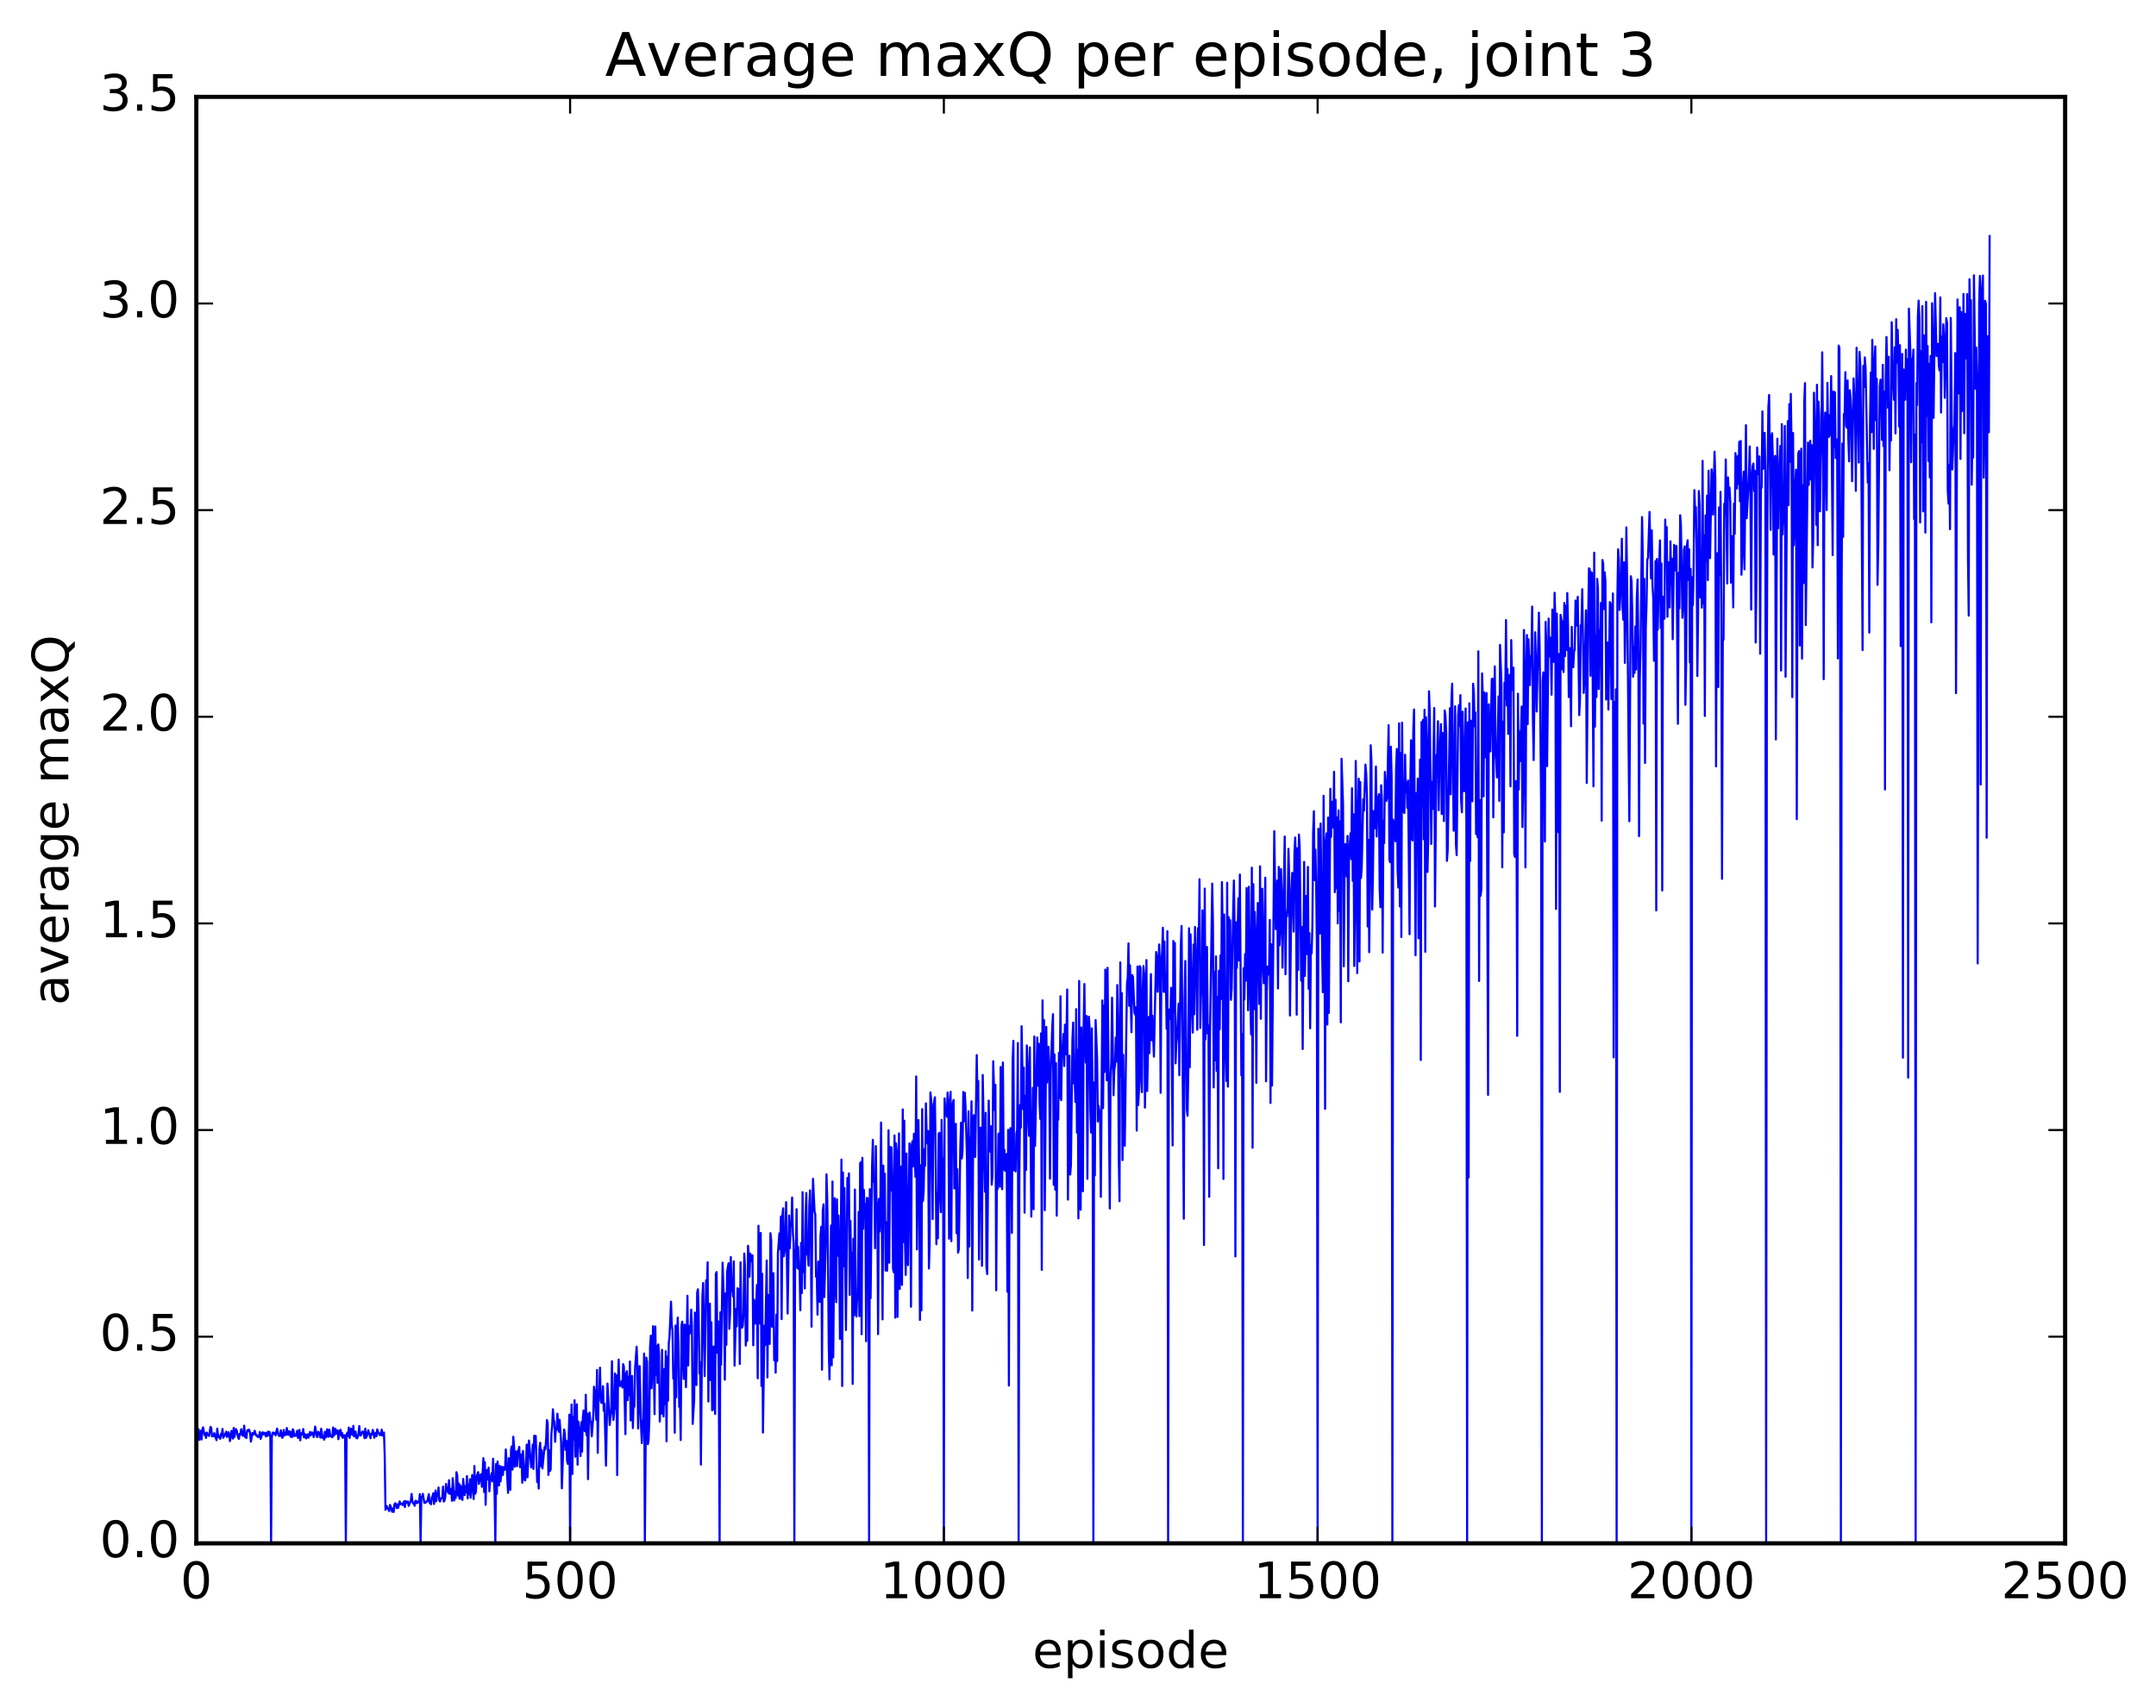 <?xml version="1.0" encoding="utf-8" standalone="no"?>
<!DOCTYPE svg PUBLIC "-//W3C//DTD SVG 1.1//EN"
  "http://www.w3.org/Graphics/SVG/1.1/DTD/svg11.dtd">
<!-- Created with matplotlib (http://matplotlib.org/) -->
<svg height="408pt" version="1.1" viewBox="0 0 515 408" width="515pt" xmlns="http://www.w3.org/2000/svg" xmlns:xlink="http://www.w3.org/1999/xlink">
 <defs>
  <style type="text/css">
*{stroke-linecap:butt;stroke-linejoin:round;stroke-miterlimit:100000;}
  </style>
 </defs>
 <g id="figure_1">
  <g id="patch_1">
   <path d="M 0 408.169 
L 515.768 408.169 
L 515.768 0 
L 0 0 
z
" style="fill:#ffffff;"/>
  </g>
  <g id="axes_1">
   <g id="patch_2">
    <path d="M 46.898 368.742 
L 493.298 368.742 
L 493.298 23.142 
L 46.898 23.142 
z
" style="fill:#ffffff;"/>
   </g>
   <g id="line2d_1">
    <path clip-path="url(#pd03d9871e3)" d="M 46.898 343.07 
L 47.076 342.75 
L 47.433 341.497 
L 47.612 344.036 
L 47.969 341.878 
L 48.147 343.933 
L 48.326 341.59 
L 48.505 341.031 
L 48.862 342.854 
L 49.04 342.489 
L 49.219 343.55 
L 49.397 342.277 
L 49.576 342.801 
L 49.754 342.709 
L 49.933 343.095 
L 50.29 340.891 
L 50.469 341.268 
L 50.647 343.172 
L 50.826 342.808 
L 51.004 343.159 
L 51.183 342.413 
L 51.719 344.101 
L 51.897 341.323 
L 52.076 342.913 
L 52.254 343.426 
L 52.433 343.116 
L 52.611 343.776 
L 52.79 342.579 
L 52.969 342.946 
L 53.147 341.405 
L 53.326 343.528 
L 53.683 342.901 
L 54.04 342.049 
L 54.218 343.324 
L 54.397 343.132 
L 54.576 342.206 
L 54.754 342.679 
L 54.933 344.319 
L 55.111 343.407 
L 55.29 341.87 
L 55.468 342.087 
L 55.647 343.724 
L 55.825 341.175 
L 56.004 343.333 
L 56.361 341.448 
L 56.54 341.776 
L 56.897 343.562 
L 57.075 343.789 
L 57.254 342.58 
L 57.433 342.746 
L 57.611 341.463 
L 57.968 343.05 
L 58.147 342.515 
L 58.325 340.629 
L 58.504 343.333 
L 58.682 342.5 
L 58.861 343.59 
L 59.04 341.746 
L 59.218 341.947 
L 59.397 341.568 
L 59.575 341.717 
L 59.754 342.512 
L 59.932 344.447 
L 60.289 342.391 
L 60.468 342.768 
L 60.647 342.623 
L 60.825 341.831 
L 61.182 343.008 
L 61.361 342.924 
L 61.539 343.309 
L 61.718 343.342 
L 61.897 342.982 
L 62.075 342.119 
L 62.254 343.797 
L 62.432 343.288 
L 62.611 342.349 
L 62.789 342.209 
L 62.968 342.713 
L 63.325 342.314 
L 63.504 343.204 
L 63.682 342.352 
L 63.861 343.073 
L 64.039 342.043 
L 64.218 342.879 
L 64.396 342.136 
L 64.575 343.529 
L 64.754 368.742 
L 64.932 343.403 
L 65.111 342.307 
L 65.289 342.287 
L 65.468 342.608 
L 65.646 342.34 
L 65.825 342.968 
L 66.182 341.325 
L 66.539 342.976 
L 66.896 343.122 
L 67.075 341.739 
L 67.432 343.532 
L 67.61 343.21 
L 67.789 341.658 
L 67.968 342.9 
L 68.146 342.55 
L 68.325 342.858 
L 68.503 341.196 
L 68.86 342.82 
L 69.039 341.975 
L 69.218 341.99 
L 69.396 343.243 
L 69.575 342.184 
L 69.753 343.384 
L 69.932 341.497 
L 70.11 341.781 
L 70.289 343.132 
L 70.467 342.779 
L 70.646 343.068 
L 71.003 341.827 
L 71.182 343.573 
L 71.36 343.179 
L 71.539 341.627 
L 71.717 344.135 
L 71.896 342.511 
L 72.074 342.414 
L 72.253 342.756 
L 72.432 341.428 
L 72.61 343.406 
L 72.789 342.567 
L 72.967 343.394 
L 73.146 343.682 
L 73.324 342.8 
L 73.503 342.696 
L 73.681 343.515 
L 74.039 342.138 
L 74.217 342.978 
L 74.396 342.258 
L 74.574 342.284 
L 74.753 342.519 
L 74.931 343.371 
L 75.289 340.844 
L 75.646 343.221 
L 75.824 343.364 
L 76.003 342.09 
L 76.181 342.3 
L 76.36 342.709 
L 76.538 343.505 
L 76.717 341.353 
L 77.074 343.55 
L 77.253 343.39 
L 77.431 343.973 
L 77.61 342.085 
L 77.788 343.447 
L 77.967 343.333 
L 78.145 341.483 
L 78.324 341.932 
L 78.503 343.271 
L 78.681 341.558 
L 78.86 342.862 
L 79.038 343.22 
L 79.217 343.061 
L 79.395 343.406 
L 79.574 341.068 
L 79.753 343.007 
L 79.931 342.684 
L 80.11 341.355 
L 80.288 342.548 
L 80.467 341.893 
L 80.645 341.753 
L 80.824 343.868 
L 81.181 341.787 
L 81.36 341.608 
L 81.538 343.098 
L 81.717 342.353 
L 81.895 343.55 
L 82.074 343.328 
L 82.252 342.87 
L 82.431 343.371 
L 82.609 368.742 
L 82.788 342.739 
L 82.967 342.293 
L 83.145 343.109 
L 83.324 341.08 
L 83.502 343.57 
L 83.859 341.349 
L 84.038 342.634 
L 84.217 342.83 
L 84.395 340.676 
L 84.574 343.199 
L 84.752 342.268 
L 84.931 342.05 
L 85.109 343.569 
L 85.288 343.661 
L 85.466 343.364 
L 85.645 342.464 
L 85.824 340.714 
L 86.002 342.867 
L 86.181 342.99 
L 86.538 342.064 
L 86.716 342.043 
L 86.895 342.548 
L 87.073 343.626 
L 87.252 341.334 
L 87.431 343.523 
L 87.609 343.175 
L 87.966 341.723 
L 88.502 343.623 
L 88.681 342.541 
L 88.859 342.731 
L 89.038 341.646 
L 89.216 342.115 
L 89.395 343.52 
L 89.752 342.346 
L 89.93 343.165 
L 90.109 341.511 
L 90.288 342.179 
L 90.466 342.264 
L 90.645 342.852 
L 90.823 342.557 
L 91.002 342.907 
L 91.18 341.586 
L 91.359 342.973 
L 91.537 342.855 
L 91.716 342.261 
L 91.895 347.659 
L 92.073 360.739 
L 92.252 359.781 
L 92.43 359.933 
L 92.609 360.514 
L 92.787 360.579 
L 92.966 361.045 
L 93.145 359.57 
L 93.323 359.895 
L 93.68 361.206 
L 93.859 360.405 
L 94.037 361.252 
L 94.216 359.453 
L 94.394 359.164 
L 94.573 359.332 
L 94.752 360.325 
L 94.93 359.44 
L 95.109 360.266 
L 95.466 358.742 
L 95.644 359.391 
L 96.001 359.204 
L 96.18 359.625 
L 96.537 358.701 
L 96.716 360.084 
L 96.894 358.646 
L 97.073 359.096 
L 97.43 358.74 
L 97.609 359.796 
L 98.144 358.528 
L 98.323 356.935 
L 98.501 358.715 
L 98.68 359.202 
L 98.858 359.132 
L 99.037 359.777 
L 99.216 358.602 
L 99.394 358.584 
L 99.573 359.141 
L 99.751 358.781 
L 99.93 358.966 
L 100.108 358.883 
L 100.287 356.992 
L 100.466 368.742 
L 100.644 357.643 
L 100.823 357.754 
L 101.001 356.91 
L 101.358 359.083 
L 101.715 359.004 
L 101.894 358.678 
L 102.073 358.705 
L 102.43 356.993 
L 102.608 359.038 
L 102.965 359.398 
L 103.144 357.788 
L 103.322 357.508 
L 103.501 356.768 
L 103.68 359.345 
L 103.858 358.184 
L 104.037 356.109 
L 104.215 358.685 
L 104.394 357.206 
L 104.572 356.901 
L 104.751 355.391 
L 104.93 358.439 
L 105.108 358.746 
L 105.287 358.134 
L 105.465 357.935 
L 105.644 357.942 
L 105.822 355.18 
L 106.001 358.767 
L 106.179 358.514 
L 106.358 357.645 
L 106.537 354.549 
L 106.715 355.924 
L 106.894 356.095 
L 107.072 356.698 
L 107.251 353.653 
L 107.429 356.936 
L 107.608 355.716 
L 107.786 355.762 
L 107.965 358.586 
L 108.144 353.172 
L 108.501 358.494 
L 108.679 356.461 
L 108.858 357.922 
L 109.036 351.738 
L 109.215 352.494 
L 109.394 357.334 
L 109.572 354.428 
L 109.751 358.081 
L 109.929 354.862 
L 110.108 355.274 
L 110.286 358.138 
L 110.465 358.376 
L 110.643 353.361 
L 111.001 357.212 
L 111.179 355.075 
L 111.358 356.547 
L 111.536 352.686 
L 111.715 358.014 
L 111.893 354.723 
L 112.072 357.046 
L 112.25 353.42 
L 112.429 357.849 
L 112.608 356.061 
L 112.786 352.439 
L 112.965 353.019 
L 113.143 358.154 
L 113.322 350.275 
L 113.5 356.905 
L 113.679 356.431 
L 113.858 352.757 
L 114.215 351.734 
L 114.393 354.549 
L 114.75 352.39 
L 114.929 352.22 
L 115.107 355.242 
L 115.465 348.401 
L 115.643 356.488 
L 115.822 349.34 
L 116 359.541 
L 116.179 351.28 
L 116.357 351.217 
L 116.536 353.488 
L 116.714 350.659 
L 116.893 356.31 
L 117.072 353.781 
L 117.429 351.97 
L 117.607 353.915 
L 117.786 348.516 
L 118.143 356.832 
L 118.322 368.742 
L 118.5 349.775 
L 118.679 356.922 
L 118.857 349.187 
L 119.214 354.918 
L 119.393 350.241 
L 119.571 353.917 
L 119.929 350.455 
L 120.107 352.418 
L 120.286 350.57 
L 120.464 351.192 
L 120.643 351.102 
L 120.821 346.31 
L 121.357 356.681 
L 121.536 348.39 
L 121.714 355.566 
L 121.893 355.966 
L 122.071 346.357 
L 122.25 345.573 
L 122.428 351.121 
L 122.607 343.28 
L 122.785 345.396 
L 122.964 350.437 
L 123.143 346.751 
L 123.5 350.315 
L 123.678 346.651 
L 123.857 346.451 
L 124.035 345.683 
L 124.214 350.548 
L 124.393 348.165 
L 124.571 347.462 
L 124.75 354.269 
L 124.928 346.668 
L 125.285 353.6 
L 125.464 353.716 
L 125.821 345.136 
L 126 352.964 
L 126.357 344.178 
L 126.892 350.601 
L 127.071 349.836 
L 127.249 345.146 
L 127.428 350.979 
L 127.607 343.016 
L 127.785 343.37 
L 127.964 343.076 
L 128.321 354.1 
L 128.499 351.516 
L 128.678 355.652 
L 128.857 346.046 
L 129.035 344.708 
L 129.214 350.32 
L 129.392 346.443 
L 129.571 350.861 
L 129.928 347.117 
L 130.106 345.709 
L 130.285 346.279 
L 130.464 343.659 
L 130.642 339.283 
L 130.821 339.94 
L 130.999 352.399 
L 131.178 346.458 
L 131.356 351.477 
L 131.535 351.076 
L 131.714 342.496 
L 131.892 340.883 
L 132.071 336.71 
L 132.249 339.095 
L 132.428 339.81 
L 132.606 344.494 
L 132.785 341.112 
L 132.963 341.627 
L 133.142 337.775 
L 133.499 342.094 
L 133.678 339.239 
L 134.035 344.527 
L 134.213 355.597 
L 134.57 345.074 
L 134.749 341.549 
L 134.928 342.573 
L 135.106 346.406 
L 135.285 344.215 
L 135.463 349.089 
L 135.642 349.767 
L 135.999 338.001 
L 136.178 368.742 
L 136.356 343.115 
L 136.535 335.557 
L 136.713 352.178 
L 136.892 338.571 
L 137.07 343.945 
L 137.249 334.55 
L 137.427 348.052 
L 137.606 338.293 
L 137.785 335.536 
L 137.963 349.954 
L 138.142 339.642 
L 138.32 341.128 
L 138.677 347.896 
L 138.856 339.806 
L 139.034 346.84 
L 139.213 338.826 
L 139.392 337.006 
L 139.57 341.732 
L 139.749 341.989 
L 139.927 333.241 
L 140.106 342.893 
L 140.284 337.739 
L 140.463 353.414 
L 140.642 340.087 
L 140.82 337.502 
L 140.999 339.512 
L 141.177 339.732 
L 141.356 343.179 
L 141.713 338.347 
L 141.891 331.32 
L 142.07 332.396 
L 142.427 339.218 
L 142.606 327.322 
L 142.784 347.123 
L 142.963 333.903 
L 143.141 333.468 
L 143.32 326.761 
L 143.498 334.618 
L 143.677 335.212 
L 143.856 335.014 
L 144.034 331.197 
L 144.213 337.085 
L 144.391 335.359 
L 144.748 350.181 
L 145.106 330.578 
L 145.641 340.462 
L 145.998 336.687 
L 146.177 325.222 
L 146.355 336.653 
L 146.534 339.268 
L 146.713 337.371 
L 146.891 328.14 
L 147.07 336.577 
L 147.248 328.579 
L 147.427 352.429 
L 147.605 331.255 
L 147.784 324.834 
L 147.962 331.137 
L 148.141 331.155 
L 148.498 329.983 
L 148.677 331.526 
L 148.855 325.919 
L 149.034 326.594 
L 149.391 342.654 
L 149.57 328.162 
L 149.748 327.629 
L 149.927 334.537 
L 150.105 328.914 
L 150.284 333.358 
L 150.462 325.291 
L 150.641 339.393 
L 150.998 328.763 
L 151.177 341.21 
L 151.355 334.09 
L 151.534 336.103 
L 151.712 326.852 
L 152.069 321.757 
L 152.248 326.423 
L 152.426 341.308 
L 152.605 336.176 
L 152.784 326.392 
L 153.141 341.14 
L 153.319 344.792 
L 153.498 340.067 
L 153.676 339.018 
L 153.855 323.401 
L 154.034 368.742 
L 154.391 324.37 
L 154.569 325.383 
L 154.748 345.049 
L 154.926 344.112 
L 155.105 339.224 
L 155.283 321.845 
L 155.462 319.112 
L 155.641 331.683 
L 155.819 326.236 
L 155.998 316.864 
L 156.355 337.89 
L 156.533 316.936 
L 156.712 328.486 
L 156.89 321.546 
L 157.069 330.394 
L 157.248 321.228 
L 157.426 323.441 
L 157.605 339.643 
L 157.783 332.273 
L 157.962 337.767 
L 158.14 322.512 
L 158.319 334.942 
L 158.498 338.427 
L 158.676 327.088 
L 158.855 335.532 
L 159.033 322.824 
L 159.212 344.36 
L 159.39 324.121 
L 159.569 334.665 
L 159.747 321.063 
L 159.926 319.284 
L 160.283 311.004 
L 160.462 316.454 
L 160.64 317.95 
L 160.819 329.39 
L 160.997 326.529 
L 161.176 342.312 
L 161.354 316.726 
L 161.533 333.866 
L 161.712 318.772 
L 161.89 314.794 
L 162.069 321.926 
L 162.247 336.124 
L 162.426 334.406 
L 162.604 344.058 
L 162.783 316.826 
L 162.962 315.771 
L 163.14 325.872 
L 163.319 329.492 
L 163.497 316.484 
L 163.676 316.605 
L 163.854 331.424 
L 164.211 309.595 
L 164.39 326.255 
L 164.569 316.813 
L 164.747 318.599 
L 164.926 318.409 
L 165.104 312.904 
L 165.283 316.865 
L 165.461 340.219 
L 165.818 334.417 
L 165.997 313.613 
L 166.354 330.923 
L 166.533 308.799 
L 166.711 308.046 
L 166.89 314.084 
L 167.068 328.19 
L 167.247 325.48 
L 167.425 349.925 
L 167.783 309.875 
L 167.961 306.539 
L 168.318 328.782 
L 168.675 305.893 
L 168.854 308.218 
L 169.033 301.589 
L 169.211 334.856 
L 169.39 313.446 
L 169.568 311.457 
L 169.747 329.749 
L 169.925 315.919 
L 170.104 336.949 
L 170.282 336.833 
L 170.461 321.726 
L 170.818 337.817 
L 170.997 304.336 
L 171.175 303.937 
L 171.354 323.227 
L 171.532 315.683 
L 171.711 332.93 
L 171.889 368.742 
L 172.068 313.517 
L 172.247 326.07 
L 172.604 301.69 
L 172.961 311.974 
L 173.139 329.642 
L 173.318 309.042 
L 173.497 321.316 
L 173.675 303.911 
L 174.032 301.805 
L 174.211 317.495 
L 174.389 314.003 
L 174.568 300.332 
L 174.746 308.448 
L 174.925 307.467 
L 175.104 309.781 
L 175.282 301.38 
L 175.461 326.288 
L 175.818 312.736 
L 175.996 316.914 
L 176.175 307.796 
L 176.353 308.688 
L 176.532 307.98 
L 176.711 325.898 
L 176.889 301.589 
L 177.068 314.306 
L 177.246 317.222 
L 177.425 316.717 
L 177.603 313.831 
L 177.782 299.486 
L 177.961 302.567 
L 178.139 321.492 
L 178.318 318.394 
L 178.496 320.357 
L 178.675 297.645 
L 178.853 299.656 
L 179.032 305.033 
L 179.21 299.525 
L 179.389 299.974 
L 179.568 301.39 
L 179.746 299.936 
L 179.925 321.436 
L 180.103 310.513 
L 180.282 311.59 
L 180.46 316.234 
L 180.817 307.01 
L 180.996 329.316 
L 181.175 292.86 
L 181.532 316.235 
L 181.71 294.587 
L 181.889 331.14 
L 182.067 304.347 
L 182.246 342.272 
L 182.603 316.718 
L 182.782 321.363 
L 183.139 301.161 
L 183.317 329.096 
L 183.496 309.378 
L 183.853 321.099 
L 184.032 294.638 
L 184.21 296.374 
L 184.389 316.991 
L 184.567 315.393 
L 184.746 304.194 
L 184.924 324.997 
L 185.103 319.986 
L 185.281 327.964 
L 185.46 314.119 
L 185.639 325.182 
L 185.817 299.462 
L 186.174 294.666 
L 186.353 298.479 
L 186.531 290.667 
L 186.71 315.183 
L 186.889 290.379 
L 187.067 288.697 
L 187.246 300.169 
L 187.424 298.904 
L 187.603 294.737 
L 187.781 287.227 
L 188.138 313.834 
L 188.496 290.417 
L 188.674 298.24 
L 188.853 292.107 
L 189.031 292.998 
L 189.21 286.119 
L 189.388 294.485 
L 189.567 296.941 
L 189.745 368.742 
L 189.924 298.696 
L 190.103 299.251 
L 190.281 288.904 
L 190.46 302.975 
L 190.638 297.898 
L 190.817 303.246 
L 190.995 302.679 
L 191.174 313.043 
L 191.353 296.982 
L 191.531 308.957 
L 191.71 284.842 
L 191.888 303.932 
L 192.067 298.628 
L 192.245 307.849 
L 192.424 290.327 
L 192.602 285.049 
L 192.781 299.745 
L 192.96 299.734 
L 193.138 302.402 
L 193.317 288.095 
L 193.495 284.426 
L 193.674 294.138 
L 193.852 316.983 
L 194.031 290.522 
L 194.209 281.64 
L 194.567 289.394 
L 194.745 290.151 
L 194.924 305.053 
L 195.102 304.642 
L 195.281 314.108 
L 195.459 301.417 
L 195.817 311.067 
L 195.995 295.192 
L 196.174 293.089 
L 196.352 327.256 
L 196.531 289.293 
L 196.709 287.757 
L 196.888 309.918 
L 197.245 297.572 
L 197.424 280.574 
L 197.602 286.568 
L 197.781 299.69 
L 197.959 321.641 
L 198.138 329.574 
L 198.316 316.221 
L 198.495 292.821 
L 198.673 326.19 
L 198.852 282.295 
L 199.031 324.287 
L 199.388 286.263 
L 199.566 307.359 
L 199.745 311.124 
L 199.923 286.561 
L 200.102 300.035 
L 200.281 290.419 
L 200.459 298.9 
L 200.638 319.905 
L 200.995 277.048 
L 201.173 331.151 
L 201.352 280.148 
L 201.53 302.542 
L 201.709 283.864 
L 202.066 317.769 
L 202.423 281.421 
L 202.602 288.147 
L 202.78 280.352 
L 202.959 309.381 
L 203.137 291.7 
L 203.316 302.559 
L 203.495 299.333 
L 203.673 330.649 
L 203.852 295.968 
L 204.03 314.262 
L 204.209 284.218 
L 204.387 306.879 
L 204.566 314.562 
L 204.745 309.826 
L 204.923 310.332 
L 205.102 289.566 
L 205.28 314.475 
L 205.459 278.005 
L 205.637 277.65 
L 205.816 318.779 
L 205.994 276.627 
L 206.173 293.579 
L 206.352 284.293 
L 206.53 289.603 
L 206.709 287.682 
L 206.887 320.452 
L 207.066 286.244 
L 207.244 286.228 
L 207.423 292.875 
L 207.601 368.742 
L 207.78 284.124 
L 207.959 310.164 
L 208.316 278.51 
L 208.494 272.323 
L 208.673 282.372 
L 208.851 282.271 
L 209.03 298.239 
L 209.209 273.843 
L 209.387 290.672 
L 209.566 287.411 
L 209.744 318.766 
L 209.923 286.471 
L 210.101 294.257 
L 210.28 288.727 
L 210.458 268.203 
L 210.816 315.232 
L 210.994 278.476 
L 211.173 292.401 
L 211.351 280.43 
L 211.53 303.559 
L 211.708 292.005 
L 211.887 303.628 
L 212.065 296.311 
L 212.244 270.044 
L 212.423 301.702 
L 212.601 274.021 
L 212.78 284.431 
L 212.958 274.148 
L 213.137 281.681 
L 213.315 303.16 
L 213.494 303.968 
L 213.673 271.286 
L 213.851 314.826 
L 214.03 273.151 
L 214.208 275.11 
L 214.387 314.647 
L 214.744 270.796 
L 214.922 307.958 
L 215.28 278.701 
L 215.458 306.988 
L 215.637 265.061 
L 215.815 296.733 
L 215.994 267.752 
L 216.172 296.278 
L 216.351 304.6 
L 216.53 275.599 
L 216.708 295.717 
L 216.887 302.274 
L 217.244 273.182 
L 217.422 282.041 
L 217.601 312.217 
L 217.779 273.586 
L 217.958 272.68 
L 218.137 278.668 
L 218.315 270.86 
L 218.672 281.162 
L 218.851 257.19 
L 219.029 298.513 
L 219.386 267.612 
L 219.565 279.044 
L 219.744 315.365 
L 219.922 278.403 
L 220.101 313.097 
L 220.279 265.003 
L 220.458 286.996 
L 220.636 284.602 
L 220.815 274.537 
L 220.994 278.548 
L 221.172 263.624 
L 221.351 270.963 
L 221.529 273.208 
L 221.708 270.228 
L 221.886 303.079 
L 222.065 297.144 
L 222.243 261.005 
L 222.422 262.632 
L 222.601 273.017 
L 222.779 291.249 
L 222.958 264.102 
L 223.315 262.159 
L 223.493 275.377 
L 223.672 297.277 
L 223.85 285.156 
L 224.029 295.864 
L 224.208 270.966 
L 224.386 270.657 
L 224.565 286.069 
L 224.743 289.64 
L 224.922 267.564 
L 225.1 279.192 
L 225.279 276.752 
L 225.458 368.742 
L 225.636 262.427 
L 225.815 265.569 
L 225.993 264.915 
L 226.172 266.799 
L 226.35 261.026 
L 226.529 262.64 
L 226.707 295.961 
L 226.886 286.647 
L 227.065 260.856 
L 227.243 296.553 
L 227.422 266.727 
L 227.6 263.613 
L 227.779 262.812 
L 227.957 283.945 
L 228.314 268.514 
L 228.493 294.656 
L 228.672 279.344 
L 228.85 299.282 
L 229.029 298.493 
L 229.386 274.312 
L 229.564 268.234 
L 229.743 276.793 
L 229.922 274.828 
L 230.1 260.905 
L 230.279 267.888 
L 230.457 261.081 
L 230.636 264.439 
L 230.993 277.203 
L 231.171 305.349 
L 231.35 265.526 
L 231.529 297.816 
L 231.707 271.839 
L 231.886 274.557 
L 232.064 263.136 
L 232.243 313.122 
L 232.421 277.997 
L 232.6 266.427 
L 232.957 276.421 
L 233.314 252.084 
L 233.493 262.87 
L 233.671 258.273 
L 233.85 300.933 
L 234.207 269.402 
L 234.386 271.333 
L 234.564 302.434 
L 234.743 256.829 
L 235.1 276.198 
L 235.278 284.719 
L 235.457 265.876 
L 235.635 302.703 
L 235.814 304.409 
L 236.171 262.96 
L 236.35 272.821 
L 236.528 275.17 
L 236.707 269.081 
L 236.885 283.052 
L 237.064 280.892 
L 237.242 253.558 
L 237.6 265.21 
L 237.778 259.186 
L 237.957 308.283 
L 238.135 280.642 
L 238.314 284.048 
L 238.492 270.938 
L 238.671 270.794 
L 238.85 283.555 
L 239.028 254.933 
L 239.207 262.786 
L 239.385 284.133 
L 239.564 253.862 
L 239.742 279.436 
L 239.921 274.707 
L 240.099 279.768 
L 240.278 279.055 
L 240.457 275.71 
L 240.635 308.609 
L 240.814 269.947 
L 240.992 331.045 
L 241.171 273.066 
L 241.349 269.552 
L 241.528 275.227 
L 241.706 294.568 
L 241.885 253.603 
L 242.064 248.676 
L 242.242 279.619 
L 242.421 274.559 
L 242.599 279.884 
L 242.778 270.882 
L 242.956 269.946 
L 243.135 249.198 
L 243.314 368.742 
L 243.492 280.932 
L 243.671 263.997 
L 243.849 269.425 
L 244.028 245.194 
L 244.385 265.002 
L 244.563 255.08 
L 244.742 289.745 
L 244.921 261.777 
L 245.099 279.53 
L 245.278 249.783 
L 245.456 254.507 
L 245.635 267.358 
L 245.813 271.377 
L 245.992 250.245 
L 246.349 290.686 
L 246.706 259.929 
L 246.885 288.921 
L 247.063 247.642 
L 247.242 273.799 
L 247.778 247.884 
L 247.956 259.379 
L 248.135 249.363 
L 248.313 263.396 
L 248.492 267.356 
L 248.67 246.904 
L 248.849 303.403 
L 249.027 239.019 
L 249.206 258.45 
L 249.385 243.721 
L 249.563 289.14 
L 249.92 245.357 
L 250.099 258.64 
L 250.456 250.091 
L 250.634 257.806 
L 250.813 281.605 
L 250.992 256.112 
L 251.349 245.421 
L 251.527 242.314 
L 251.706 283.1 
L 251.884 251.942 
L 252.063 284.243 
L 252.242 253.998 
L 252.42 290.456 
L 252.599 267.705 
L 252.777 267.515 
L 252.956 251.531 
L 253.134 262.33 
L 253.313 238.027 
L 253.491 262.855 
L 253.67 249.861 
L 253.849 251.218 
L 254.027 247.042 
L 254.206 254.705 
L 254.384 244.825 
L 254.563 251.917 
L 254.741 247.435 
L 254.92 236.412 
L 255.098 286.62 
L 255.277 261.143 
L 255.456 252.235 
L 255.634 280.64 
L 255.813 278.358 
L 256.17 248.404 
L 256.348 244.306 
L 256.527 258.863 
L 256.705 257.525 
L 256.884 263.294 
L 257.063 241.115 
L 257.241 270.609 
L 257.42 250.828 
L 257.598 291.102 
L 257.777 234.367 
L 257.955 288.493 
L 258.134 289.041 
L 258.313 245.48 
L 258.67 284.623 
L 258.848 245.275 
L 259.027 235.105 
L 259.205 250.048 
L 259.384 253.886 
L 259.562 242.74 
L 259.741 281.643 
L 259.92 253.453 
L 260.098 242.924 
L 260.277 245.67 
L 260.455 265.093 
L 260.634 270.624 
L 260.812 245.71 
L 260.991 263.697 
L 261.17 368.742 
L 261.348 258.61 
L 261.527 280.814 
L 261.705 243.72 
L 262.062 252.787 
L 262.241 267.97 
L 262.419 264.159 
L 262.777 266.779 
L 262.955 285.968 
L 263.312 239.03 
L 263.491 264.754 
L 263.669 240.284 
L 263.848 256.133 
L 264.026 231.659 
L 264.205 235.821 
L 264.384 258.115 
L 264.562 231.232 
L 265.098 288.738 
L 265.276 257.216 
L 265.455 253.568 
L 265.634 238.369 
L 265.991 261.676 
L 266.169 255.691 
L 266.348 254.511 
L 266.526 247.898 
L 266.705 253.665 
L 266.883 235.355 
L 267.062 244.066 
L 267.241 276.844 
L 267.419 287.007 
L 267.598 229.946 
L 267.776 257.124 
L 267.955 237.252 
L 268.133 277.175 
L 268.312 252.042 
L 268.49 271.911 
L 268.669 273.755 
L 269.026 247.45 
L 269.205 234.96 
L 269.383 233.59 
L 269.562 225.392 
L 269.74 240.318 
L 269.919 230.632 
L 270.276 246.629 
L 270.455 232.948 
L 270.633 233.434 
L 270.99 241.863 
L 271.169 242.426 
L 271.347 240.662 
L 271.526 270.14 
L 271.705 230.931 
L 271.883 264.028 
L 272.062 260.572 
L 272.24 230.822 
L 272.419 231.257 
L 272.597 258.57 
L 272.776 260.954 
L 272.954 236.777 
L 273.133 230.822 
L 273.312 232.702 
L 273.49 264.629 
L 273.669 254.496 
L 273.847 229.382 
L 274.026 260.664 
L 274.383 242.996 
L 274.562 251.617 
L 274.919 232.737 
L 275.097 248.55 
L 275.276 242.668 
L 275.633 252.452 
L 276.169 227.462 
L 276.347 228.717 
L 276.526 236.968 
L 276.883 225.658 
L 277.061 230.335 
L 277.24 261.106 
L 277.418 230.134 
L 277.597 227.373 
L 277.776 221.662 
L 277.954 236.956 
L 278.133 224.95 
L 278.311 237.006 
L 278.49 232.808 
L 278.668 245.805 
L 278.847 222.487 
L 279.026 368.742 
L 279.204 243.618 
L 279.383 241.136 
L 279.561 243.478 
L 279.74 236.013 
L 280.097 273.672 
L 280.275 224.816 
L 280.454 241.855 
L 280.633 225.3 
L 280.811 254.059 
L 280.99 249.235 
L 281.168 247.486 
L 281.525 239.789 
L 281.704 256.895 
L 282.061 225.789 
L 282.24 221.234 
L 282.775 291.188 
L 282.954 238.728 
L 283.132 229.597 
L 283.49 265.063 
L 283.668 266.586 
L 283.847 255.736 
L 284.025 221.783 
L 284.204 254.995 
L 284.382 223.232 
L 284.739 241.786 
L 284.918 246.704 
L 285.097 225.669 
L 285.275 242.323 
L 285.454 221.466 
L 285.811 233.362 
L 285.989 246.046 
L 286.168 221.751 
L 286.346 226.022 
L 286.525 210.068 
L 286.704 245.615 
L 286.882 237.98 
L 287.061 235.888 
L 287.239 217.497 
L 287.418 233.082 
L 287.596 297.468 
L 287.775 212.314 
L 287.954 248.351 
L 288.132 226.627 
L 288.311 226.254 
L 288.489 246.961 
L 288.668 244.992 
L 288.846 285.954 
L 289.025 247.496 
L 289.561 211.118 
L 289.739 220.915 
L 289.918 259.805 
L 290.096 232.245 
L 290.275 253.352 
L 290.453 228.503 
L 290.632 255.873 
L 290.81 238.167 
L 290.989 279.131 
L 291.168 231.943 
L 291.346 245.951 
L 291.525 228.248 
L 291.703 238.683 
L 291.882 210.741 
L 292.06 223.468 
L 292.239 281.691 
L 292.418 218.496 
L 292.596 244.07 
L 292.953 258.288 
L 293.132 210.914 
L 293.31 259.632 
L 293.489 219.117 
L 293.667 225.674 
L 293.846 219.844 
L 294.025 238.892 
L 294.203 236.373 
L 294.56 217.879 
L 294.739 210.378 
L 294.917 222.296 
L 295.096 300.19 
L 295.274 220.375 
L 295.453 231.249 
L 295.81 214.603 
L 295.989 229.496 
L 296.167 208.947 
L 296.524 256.938 
L 296.703 247.074 
L 296.882 368.742 
L 297.06 231.339 
L 297.239 238.818 
L 297.417 227.954 
L 297.596 234.293 
L 297.774 212.173 
L 297.953 221.741 
L 298.131 241.368 
L 298.31 211.874 
L 298.667 238.331 
L 298.846 247.16 
L 299.024 207.307 
L 299.203 274.22 
L 299.381 211.255 
L 299.56 241.124 
L 299.738 217.894 
L 299.917 225.366 
L 300.096 258.72 
L 300.274 225.248 
L 300.453 215.751 
L 300.81 239.849 
L 300.988 206.987 
L 301.167 243.418 
L 301.346 216.926 
L 301.524 212.345 
L 301.703 230.946 
L 301.881 234.939 
L 302.238 209.7 
L 302.417 258.331 
L 302.595 236.804 
L 302.774 230.931 
L 303.131 232.841 
L 303.31 219.807 
L 303.488 263.525 
L 303.667 225.608 
L 303.845 259.381 
L 304.381 198.59 
L 304.738 222.004 
L 305.095 210.38 
L 305.274 236.167 
L 305.452 207.124 
L 305.631 225.867 
L 305.81 221.965 
L 305.988 207.61 
L 306.167 213.527 
L 306.345 231.194 
L 306.881 199.869 
L 307.059 232.774 
L 307.238 218.676 
L 307.417 218.958 
L 307.595 216.702 
L 307.774 202.817 
L 307.952 209.836 
L 308.131 242.634 
L 308.488 212.703 
L 308.666 208.554 
L 309.024 222.597 
L 309.202 203.68 
L 309.381 200.099 
L 309.559 206.145 
L 309.738 242.437 
L 309.916 202.657 
L 310.095 231.752 
L 310.274 199.388 
L 310.452 202.342 
L 310.809 234.322 
L 310.988 221.476 
L 311.166 250.642 
L 311.523 205.936 
L 311.702 233.167 
L 312.059 214.041 
L 312.238 227.947 
L 312.416 207.136 
L 312.595 236.249 
L 312.773 222.955 
L 312.952 245.685 
L 313.13 225.869 
L 313.309 227.77 
L 313.488 221.192 
L 313.666 198.872 
L 313.845 193.82 
L 314.023 210.299 
L 314.202 203.009 
L 314.38 210.241 
L 314.559 225.651 
L 314.738 368.742 
L 314.916 197.997 
L 315.095 221.644 
L 315.273 223.044 
L 315.452 196.757 
L 315.809 227.064 
L 315.987 237.07 
L 316.166 190.131 
L 316.345 215.326 
L 316.523 264.93 
L 316.702 201.463 
L 316.88 199.111 
L 317.059 244.793 
L 317.237 195.332 
L 317.416 242.008 
L 317.773 188.46 
L 317.952 199.969 
L 318.13 191.547 
L 318.309 196.464 
L 318.487 197.733 
L 318.666 184.403 
L 318.844 213.176 
L 319.023 191.069 
L 319.202 212.234 
L 319.38 195.281 
L 319.559 220.636 
L 319.737 193.616 
L 319.916 217.726 
L 320.094 196.256 
L 320.273 244.268 
L 320.451 181.286 
L 320.809 192.175 
L 320.987 230.876 
L 321.166 209.215 
L 321.344 201.661 
L 321.701 209.444 
L 321.88 199.725 
L 322.058 234.45 
L 322.237 204.422 
L 322.594 199.084 
L 322.773 205.257 
L 322.951 188.329 
L 323.13 210.455 
L 323.308 194.538 
L 323.487 230.799 
L 323.666 216.761 
L 323.844 181.802 
L 324.023 195.89 
L 324.201 232.489 
L 324.38 197.724 
L 324.558 186.029 
L 324.737 229.736 
L 324.915 186.834 
L 325.094 209.792 
L 325.273 207.25 
L 325.63 190.981 
L 325.808 193.692 
L 326.165 182.68 
L 326.344 184.94 
L 326.522 190.369 
L 326.701 221.362 
L 326.88 200.639 
L 327.058 227.501 
L 327.237 210.85 
L 327.415 178.066 
L 327.594 181.863 
L 327.772 217.319 
L 327.951 209.236 
L 328.13 193.78 
L 328.308 197.963 
L 328.487 194.065 
L 328.665 183.152 
L 328.844 199.863 
L 329.022 190.34 
L 329.201 196.113 
L 329.379 189.733 
L 329.558 212.261 
L 329.737 216.767 
L 329.915 187.614 
L 330.094 190.921 
L 330.272 227.609 
L 330.451 196.077 
L 330.629 201.438 
L 330.808 184.431 
L 331.165 191.342 
L 331.344 190.392 
L 331.701 173.271 
L 331.879 205.291 
L 332.058 206.008 
L 332.236 178.407 
L 332.415 185.727 
L 332.594 368.742 
L 332.772 195.809 
L 332.951 196.813 
L 333.129 197.075 
L 333.308 201.013 
L 333.486 183.563 
L 333.665 178.943 
L 333.843 207.855 
L 334.022 212.051 
L 334.201 172.836 
L 334.379 216.564 
L 334.558 179.898 
L 334.736 223.876 
L 334.915 172.648 
L 335.093 193.282 
L 335.45 194.253 
L 335.629 180.311 
L 335.808 189.306 
L 335.986 187.006 
L 336.165 193.017 
L 336.343 186.487 
L 336.7 223.208 
L 336.879 187.14 
L 337.058 176.862 
L 337.236 200.375 
L 337.415 200.821 
L 337.593 174.468 
L 337.772 169.523 
L 338.129 228.231 
L 338.307 189.503 
L 338.486 196.334 
L 338.665 186.002 
L 338.843 224.176 
L 339.022 215.143 
L 339.2 181.479 
L 339.379 253.254 
L 339.557 172.525 
L 339.736 192.659 
L 339.914 172.021 
L 340.093 200.531 
L 340.272 169.585 
L 340.45 227.408 
L 340.629 171.373 
L 340.807 177.617 
L 340.986 208.343 
L 341.164 200.083 
L 341.343 165.157 
L 341.522 170.106 
L 341.879 201.653 
L 342.057 186.808 
L 342.236 193.265 
L 342.593 169.164 
L 342.771 216.582 
L 343.129 180.465 
L 343.307 180.095 
L 343.486 172.315 
L 343.664 193.578 
L 343.843 181.593 
L 344.2 173.007 
L 344.378 194.512 
L 344.557 175.115 
L 344.736 182.855 
L 344.914 196.185 
L 345.093 169.733 
L 345.271 170.983 
L 345.45 175.102 
L 345.628 205.688 
L 345.807 203.137 
L 346.343 169.211 
L 346.521 189.778 
L 346.7 167.36 
L 346.878 163.341 
L 347.235 198.489 
L 347.414 188.531 
L 347.593 168.767 
L 347.771 201.705 
L 347.95 204.309 
L 348.307 170.851 
L 348.485 168.482 
L 348.664 173.466 
L 348.842 166.084 
L 349.021 191.179 
L 349.2 194.074 
L 349.378 170.03 
L 349.557 186.464 
L 349.735 189.05 
L 350.092 169.265 
L 350.271 196.949 
L 350.45 368.742 
L 350.628 172.574 
L 350.807 281.33 
L 350.985 168.037 
L 351.164 205.721 
L 351.342 172.188 
L 351.521 176.206 
L 351.699 191.452 
L 351.878 163.353 
L 352.057 165.487 
L 352.235 173.551 
L 352.414 170.236 
L 352.592 199.305 
L 352.771 185.098 
L 352.949 200.014 
L 353.128 155.615 
L 353.306 234.38 
L 353.485 191.149 
L 353.664 214.024 
L 353.842 212.451 
L 354.021 160.899 
L 354.199 166.599 
L 354.378 190.26 
L 354.556 165.43 
L 354.913 180.975 
L 355.092 165.58 
L 355.449 261.592 
L 355.628 168.263 
L 355.806 178.835 
L 355.985 179.544 
L 356.342 162.253 
L 356.521 162.132 
L 356.699 195.282 
L 357.056 159.23 
L 357.235 177.987 
L 357.592 185.76 
L 357.949 166.395 
L 358.128 191.337 
L 358.306 154.089 
L 358.663 163.812 
L 358.842 207.229 
L 359.02 172.416 
L 359.199 198.884 
L 359.377 163.104 
L 359.556 167.034 
L 359.735 148.151 
L 359.913 168.534 
L 360.092 159.841 
L 360.27 175.333 
L 360.449 163.989 
L 360.627 161.249 
L 360.806 187.888 
L 360.985 152.927 
L 361.163 162.376 
L 361.342 164.873 
L 361.52 159.531 
L 361.699 204.036 
L 361.877 204.735 
L 362.056 186.612 
L 362.234 191.515 
L 362.413 247.482 
L 362.592 165.751 
L 362.77 188.643 
L 362.949 174.751 
L 363.127 181.863 
L 363.484 168.811 
L 363.663 197.61 
L 363.841 187.89 
L 364.02 150.518 
L 364.199 160.763 
L 364.377 207.248 
L 364.556 165.582 
L 364.734 151.732 
L 364.913 173.028 
L 365.091 152.741 
L 365.449 163.697 
L 365.627 156.935 
L 365.806 156.435 
L 365.984 144.927 
L 366.163 171.574 
L 366.341 181.603 
L 366.698 151.064 
L 366.877 157.759 
L 367.056 170.001 
L 367.591 146.389 
L 367.77 154.704 
L 368.127 192.161 
L 368.305 368.742 
L 368.484 162.605 
L 368.663 160.646 
L 369.02 201.056 
L 369.198 148.58 
L 369.377 154.39 
L 369.555 183.042 
L 369.913 147.778 
L 370.091 156.827 
L 370.27 152.341 
L 370.448 155.322 
L 370.627 165.985 
L 370.805 145.628 
L 370.984 147.091 
L 371.162 158.165 
L 371.341 141.621 
L 371.52 147.941 
L 371.698 217.177 
L 371.877 146.614 
L 372.055 163.625 
L 372.234 198.845 
L 372.412 156.25 
L 372.591 260.866 
L 372.769 146.905 
L 372.948 147.863 
L 373.127 159.876 
L 373.305 148.443 
L 373.484 160.565 
L 373.662 144.064 
L 373.841 156.751 
L 374.019 144.668 
L 374.198 155.303 
L 374.377 141.692 
L 374.555 149.553 
L 374.734 166.541 
L 374.912 154.81 
L 375.091 160.845 
L 375.269 173.525 
L 375.448 149.768 
L 375.626 157.741 
L 375.805 159.427 
L 375.984 155.709 
L 376.162 155.1 
L 376.341 143.484 
L 376.519 149.488 
L 376.698 147.999 
L 376.876 142.58 
L 377.233 170.866 
L 377.412 167.221 
L 377.591 149.371 
L 377.769 149.171 
L 377.948 140.785 
L 378.305 165.562 
L 378.483 162.339 
L 378.841 145.817 
L 379.019 187.072 
L 379.376 146.938 
L 379.555 135.788 
L 379.733 135.958 
L 379.912 161.457 
L 380.09 136.715 
L 380.269 136.868 
L 380.626 187.872 
L 380.805 132.057 
L 380.983 173.627 
L 381.162 151.797 
L 381.34 166.534 
L 381.519 138.316 
L 381.697 140.736 
L 381.876 164.623 
L 382.055 150.53 
L 382.233 158.905 
L 382.412 144.069 
L 382.59 196.074 
L 382.769 133.797 
L 382.947 134.712 
L 383.126 145.535 
L 383.305 136.745 
L 383.483 138.835 
L 383.662 167.133 
L 384.019 153.472 
L 384.197 169.539 
L 384.554 143.848 
L 384.733 144.353 
L 384.912 167.016 
L 385.09 158.824 
L 385.269 141.786 
L 385.447 252.636 
L 385.626 167.72 
L 385.804 192.982 
L 385.983 164.692 
L 386.161 368.742 
L 386.34 142.92 
L 386.519 131.248 
L 386.697 133.655 
L 386.876 145.739 
L 387.233 138.739 
L 387.411 128.724 
L 387.59 145.21 
L 387.769 148.073 
L 387.947 134.351 
L 388.126 158.379 
L 388.304 147.59 
L 388.483 126.006 
L 388.661 138.402 
L 389.018 178.394 
L 389.197 196.216 
L 389.554 137.683 
L 389.733 138.973 
L 389.911 147.185 
L 390.09 161.689 
L 390.268 154.553 
L 390.447 160.756 
L 390.625 149.702 
L 390.804 159.94 
L 390.983 142.84 
L 391.161 138.454 
L 391.34 153.382 
L 391.518 199.773 
L 391.697 161.963 
L 391.875 155.117 
L 392.233 123.536 
L 392.411 132.747 
L 392.59 172.884 
L 392.768 138.308 
L 392.947 182.272 
L 393.125 150.034 
L 393.304 144.441 
L 393.482 133.736 
L 393.661 133.254 
L 394.018 122.314 
L 394.375 138.212 
L 394.554 126.707 
L 394.732 139.884 
L 394.911 142.943 
L 395.089 157.869 
L 395.268 155.327 
L 395.447 134.058 
L 395.625 217.512 
L 395.804 133.545 
L 395.982 150.47 
L 396.339 134.427 
L 396.518 129.107 
L 396.697 150.039 
L 396.875 134.615 
L 397.054 212.749 
L 397.232 142.568 
L 397.589 147.82 
L 397.768 124.131 
L 397.946 132.245 
L 398.125 125.933 
L 398.304 147.359 
L 398.482 134.31 
L 398.661 137.833 
L 398.839 145.158 
L 399.018 129.333 
L 399.196 139.571 
L 399.375 133.469 
L 399.553 152.718 
L 399.911 130.181 
L 400.089 136.289 
L 400.268 136.319 
L 400.446 130.434 
L 400.803 172.934 
L 400.982 136.828 
L 401.161 145.372 
L 401.339 123.105 
L 401.518 125.478 
L 401.875 147.603 
L 402.053 144.394 
L 402.232 131.43 
L 402.41 130.559 
L 402.589 168.392 
L 402.768 158.102 
L 402.946 130.36 
L 403.125 129.074 
L 403.303 138.601 
L 403.482 131.243 
L 403.66 158.244 
L 403.839 135.913 
L 404.017 368.742 
L 404.196 137.891 
L 404.375 144.56 
L 404.553 136.1 
L 404.732 117.111 
L 404.91 122.169 
L 405.089 121.171 
L 405.267 130.934 
L 405.446 161.533 
L 405.625 146.097 
L 405.803 117.323 
L 405.982 120.554 
L 406.16 142.789 
L 406.339 133.904 
L 406.517 145.19 
L 406.696 110.105 
L 406.874 144.221 
L 407.053 127.9 
L 407.232 171.068 
L 407.41 123.141 
L 407.589 133.976 
L 407.767 118.438 
L 407.946 138.615 
L 408.124 112.464 
L 408.481 133.362 
L 408.839 112.15 
L 409.017 114.114 
L 409.196 122.951 
L 409.553 107.914 
L 409.731 114.38 
L 409.91 183.103 
L 410.089 134.517 
L 410.267 132.157 
L 410.446 164.159 
L 410.624 121.241 
L 410.803 137.365 
L 410.981 117.52 
L 411.16 144.646 
L 411.338 209.983 
L 411.517 153.255 
L 411.696 152.724 
L 411.874 120.345 
L 412.053 122.636 
L 412.231 109.768 
L 412.588 139.4 
L 412.767 114.061 
L 412.945 117.995 
L 413.124 116.489 
L 413.303 120.027 
L 413.481 139.201 
L 413.66 128.063 
L 413.838 133.524 
L 414.017 145.113 
L 414.195 120.32 
L 414.374 127.531 
L 414.553 108.249 
L 414.91 116.731 
L 415.088 108.978 
L 415.267 115.622 
L 415.445 105.565 
L 415.624 119.747 
L 415.802 105.349 
L 415.981 137.31 
L 416.16 132.976 
L 416.338 115.768 
L 416.517 112.69 
L 416.695 136.032 
L 417.052 101.581 
L 417.231 123.801 
L 417.588 117.315 
L 417.767 113.443 
L 417.945 106.672 
L 418.124 117.538 
L 418.302 145.649 
L 418.481 114.261 
L 418.659 111.33 
L 418.838 110.735 
L 419.017 117.33 
L 419.195 112.506 
L 419.374 153.525 
L 419.552 137.573 
L 419.731 106.918 
L 419.909 113.304 
L 420.088 109.035 
L 420.266 109.069 
L 420.445 156.205 
L 420.624 116.857 
L 420.802 116.385 
L 420.981 98.294 
L 421.159 112.009 
L 421.516 103.418 
L 421.695 113.534 
L 421.873 368.742 
L 422.052 154.193 
L 422.231 112.404 
L 422.409 97.398 
L 422.588 94.369 
L 422.945 126.599 
L 423.123 104.438 
L 423.302 103.505 
L 423.481 109.805 
L 423.659 132.492 
L 423.838 111.741 
L 424.016 108.926 
L 424.195 176.669 
L 424.552 104.82 
L 424.73 126.228 
L 424.909 113.696 
L 425.088 111.785 
L 425.266 106.535 
L 425.445 160.194 
L 425.623 101.331 
L 425.802 127.67 
L 425.98 120.782 
L 426.159 125.063 
L 426.337 101.791 
L 426.516 161.695 
L 426.873 114.568 
L 427.052 100.625 
L 427.23 120.685 
L 427.409 96.546 
L 427.587 110.347 
L 427.766 94.114 
L 427.945 106.594 
L 428.123 166.555 
L 428.302 103.454 
L 428.48 130.278 
L 428.659 125.519 
L 428.837 115.57 
L 429.016 112.224 
L 429.194 195.708 
L 429.373 127.404 
L 429.552 108.352 
L 429.73 107.771 
L 429.909 154.236 
L 430.087 114.47 
L 430.266 107.199 
L 430.444 157.361 
L 430.623 115.965 
L 430.801 139.333 
L 430.98 96.05 
L 431.159 91.53 
L 431.337 149.326 
L 431.873 105.74 
L 432.051 115.86 
L 432.409 105.318 
L 432.587 114.596 
L 432.766 106.366 
L 432.944 135.573 
L 433.123 128.512 
L 433.301 93.828 
L 433.658 108.461 
L 433.837 125.401 
L 434.016 91.929 
L 434.194 130.261 
L 434.373 95.949 
L 434.551 99.412 
L 434.73 122.175 
L 434.908 109.653 
L 435.087 105.115 
L 435.265 84.173 
L 435.444 102.278 
L 435.623 162.277 
L 435.801 105.689 
L 435.98 98.588 
L 436.337 121.859 
L 436.515 91.471 
L 436.694 104.323 
L 436.873 104.382 
L 437.051 99.192 
L 437.23 103.997 
L 437.408 89.851 
L 437.765 132.632 
L 437.944 93.542 
L 438.122 106.796 
L 438.301 93.707 
L 438.48 109.439 
L 438.837 104.98 
L 439.015 157.327 
L 439.194 82.56 
L 439.372 83.136 
L 439.551 134.981 
L 439.729 368.742 
L 439.908 140.258 
L 440.087 105.977 
L 440.265 128.279 
L 440.444 98.918 
L 440.622 99.273 
L 440.801 88.924 
L 440.979 101.74 
L 441.158 102.2 
L 441.337 90.894 
L 441.515 105.041 
L 441.694 110.227 
L 441.872 93.243 
L 442.051 95.461 
L 442.229 100.395 
L 442.408 114.979 
L 442.765 90.409 
L 443.122 98.978 
L 443.301 117.277 
L 443.479 83.085 
L 444.015 110.511 
L 444.193 84.051 
L 444.372 87.483 
L 444.551 100.653 
L 444.908 155.328 
L 445.086 87.408 
L 445.265 92.486 
L 445.443 85.392 
L 445.622 87.942 
L 446.158 115.305 
L 446.336 110.693 
L 446.515 151.135 
L 446.693 101.069 
L 446.872 89.032 
L 447.05 103.255 
L 447.229 81.183 
L 447.408 89.936 
L 447.586 107.256 
L 447.765 86.828 
L 447.943 82.769 
L 448.122 100.412 
L 448.3 90.491 
L 448.479 139.737 
L 448.658 130.531 
L 449.015 92.279 
L 449.193 90.713 
L 449.372 92.507 
L 449.55 105.116 
L 449.729 87.183 
L 449.907 106.578 
L 450.086 93.597 
L 450.265 188.615 
L 450.443 90.387 
L 450.622 80.511 
L 450.979 97.419 
L 451.157 85.233 
L 451.336 112.349 
L 451.514 96.626 
L 451.693 105.244 
L 451.872 76.986 
L 452.05 88.142 
L 452.407 95.528 
L 452.586 82.999 
L 452.764 103.556 
L 452.943 76.268 
L 453.122 86.646 
L 453.3 78.803 
L 453.479 85.265 
L 453.657 101.9 
L 453.836 82.473 
L 454.014 154.368 
L 454.371 84.561 
L 454.55 252.705 
L 454.729 88.293 
L 454.907 93.896 
L 455.086 95.497 
L 455.264 83.532 
L 455.443 93.554 
L 455.621 85.837 
L 455.8 257.482 
L 455.978 73.73 
L 456.336 84.461 
L 456.514 110.444 
L 456.693 85.742 
L 456.871 86.805 
L 457.05 83.529 
L 457.228 124.03 
L 457.407 103.822 
L 457.586 368.742 
L 457.764 91.54 
L 457.943 96.778 
L 458.121 75.68 
L 458.3 71.822 
L 458.478 75.963 
L 458.657 124.83 
L 458.835 83.915 
L 459.014 105.656 
L 459.193 73.133 
L 459.371 122.189 
L 459.55 80.077 
L 459.728 84.243 
L 459.907 127.253 
L 460.085 72.114 
L 460.264 99.346 
L 460.442 82.655 
L 460.621 110.138 
L 460.8 86.916 
L 460.978 114.066 
L 461.157 85.042 
L 461.335 148.687 
L 461.514 72.457 
L 461.692 82.617 
L 461.871 99.831 
L 462.228 70.036 
L 462.585 85.061 
L 462.764 82.575 
L 462.942 82.146 
L 463.121 87.305 
L 463.299 88.523 
L 463.478 71.043 
L 463.657 98.573 
L 463.835 80.408 
L 464.014 86.514 
L 464.192 77.489 
L 464.371 80.81 
L 464.549 95.043 
L 464.906 76.007 
L 465.085 77.136 
L 465.264 117.28 
L 465.442 120.326 
L 465.621 111.015 
L 465.799 126.436 
L 465.978 75.972 
L 466.335 112.17 
L 466.692 103.01 
L 466.871 101.314 
L 467.049 84.355 
L 467.228 165.602 
L 467.585 71.545 
L 467.763 79.235 
L 467.942 93.998 
L 468.121 73.416 
L 468.299 109.654 
L 468.478 74.562 
L 468.656 98.24 
L 468.835 93.104 
L 469.013 70.235 
L 469.192 103.496 
L 469.37 74.993 
L 469.728 85.679 
L 469.906 70.266 
L 470.085 133.012 
L 470.263 147.096 
L 470.442 66.708 
L 470.62 75.934 
L 470.799 71.733 
L 470.978 115.799 
L 471.156 104.812 
L 471.335 109.314 
L 471.513 65.79 
L 471.87 92.864 
L 472.049 83.007 
L 472.227 89.711 
L 472.406 230.187 
L 472.763 72.348 
L 472.942 65.925 
L 473.12 187.439 
L 473.299 70.82 
L 473.656 65.834 
L 473.834 114.137 
L 474.013 102.199 
L 474.192 71.863 
L 474.37 72.615 
L 474.549 200.157 
L 474.727 80.337 
L 474.906 86.829 
L 475.084 103.29 
L 475.263 56.4 
L 475.263 56.4 
" style="fill:none;stroke:#0000ff;stroke-linecap:square;stroke-width:0.5;"/>
   </g>
   <g id="patch_3">
    <path d="M 46.898 23.142 
L 493.298 23.142 
" style="fill:none;stroke:#000000;stroke-linecap:square;stroke-linejoin:miter;"/>
   </g>
   <g id="patch_4">
    <path d="M 46.898 368.742 
L 493.298 368.742 
" style="fill:none;stroke:#000000;stroke-linecap:square;stroke-linejoin:miter;"/>
   </g>
   <g id="patch_5">
    <path d="M 493.298 368.742 
L 493.298 23.142 
" style="fill:none;stroke:#000000;stroke-linecap:square;stroke-linejoin:miter;"/>
   </g>
   <g id="patch_6">
    <path d="M 46.898 368.742 
L 46.898 23.142 
" style="fill:none;stroke:#000000;stroke-linecap:square;stroke-linejoin:miter;"/>
   </g>
   <g id="matplotlib.axis_1">
    <g id="xtick_1">
     <g id="line2d_2">
      <defs>
       <path d="M 0 0 
L 0 -4 
" id="meffd5fce73" style="stroke:#000000;stroke-width:0.5;"/>
      </defs>
      <g>
       <use style="stroke:#000000;stroke-width:0.5;" x="46.898" xlink:href="#meffd5fce73" y="368.742"/>
      </g>
     </g>
     <g id="line2d_3">
      <defs>
       <path d="M 0 0 
L 0 4 
" id="m739dda4b27" style="stroke:#000000;stroke-width:0.5;"/>
      </defs>
      <g>
       <use style="stroke:#000000;stroke-width:0.5;" x="46.898" xlink:href="#m739dda4b27" y="23.142"/>
      </g>
     </g>
     <g id="text_1">
      <!-- 0 -->
      <defs>
       <path d="M 31.781 66.406 
Q 24.172 66.406 20.328 58.906 
Q 16.5 51.422 16.5 36.375 
Q 16.5 21.391 20.328 13.891 
Q 24.172 6.391 31.781 6.391 
Q 39.453 6.391 43.281 13.891 
Q 47.125 21.391 47.125 36.375 
Q 47.125 51.422 43.281 58.906 
Q 39.453 66.406 31.781 66.406 
M 31.781 74.219 
Q 44.047 74.219 50.516 64.516 
Q 56.984 54.828 56.984 36.375 
Q 56.984 17.969 50.516 8.266 
Q 44.047 -1.422 31.781 -1.422 
Q 19.531 -1.422 13.062 8.266 
Q 6.594 17.969 6.594 36.375 
Q 6.594 54.828 13.062 64.516 
Q 19.531 74.219 31.781 74.219 
" id="BitstreamVeraSans-Roman-30"/>
      </defs>
      <g transform="translate(43.08 381.86)scale(0.12 -0.12)">
       <use xlink:href="#BitstreamVeraSans-Roman-30"/>
      </g>
     </g>
    </g>
    <g id="xtick_2">
     <g id="line2d_4">
      <g>
       <use style="stroke:#000000;stroke-width:0.5;" x="136.178" xlink:href="#meffd5fce73" y="368.742"/>
      </g>
     </g>
     <g id="line2d_5">
      <g>
       <use style="stroke:#000000;stroke-width:0.5;" x="136.178" xlink:href="#m739dda4b27" y="23.142"/>
      </g>
     </g>
     <g id="text_2">
      <!-- 500 -->
      <defs>
       <path d="M 10.797 72.906 
L 49.516 72.906 
L 49.516 64.594 
L 19.828 64.594 
L 19.828 46.734 
Q 21.969 47.469 24.109 47.828 
Q 26.266 48.188 28.422 48.188 
Q 40.625 48.188 47.75 41.5 
Q 54.891 34.812 54.891 23.391 
Q 54.891 11.625 47.562 5.094 
Q 40.234 -1.422 26.906 -1.422 
Q 22.312 -1.422 17.547 -0.641 
Q 12.797 0.141 7.719 1.703 
L 7.719 11.625 
Q 12.109 9.234 16.797 8.062 
Q 21.484 6.891 26.703 6.891 
Q 35.156 6.891 40.078 11.328 
Q 45.016 15.766 45.016 23.391 
Q 45.016 31 40.078 35.438 
Q 35.156 39.891 26.703 39.891 
Q 22.75 39.891 18.812 39.016 
Q 14.891 38.141 10.797 36.281 
z
" id="BitstreamVeraSans-Roman-35"/>
      </defs>
      <g transform="translate(124.725 381.86)scale(0.12 -0.12)">
       <use xlink:href="#BitstreamVeraSans-Roman-35"/>
       <use x="63.623" xlink:href="#BitstreamVeraSans-Roman-30"/>
       <use x="127.246" xlink:href="#BitstreamVeraSans-Roman-30"/>
      </g>
     </g>
    </g>
    <g id="xtick_3">
     <g id="line2d_6">
      <g>
       <use style="stroke:#000000;stroke-width:0.5;" x="225.458" xlink:href="#meffd5fce73" y="368.742"/>
      </g>
     </g>
     <g id="line2d_7">
      <g>
       <use style="stroke:#000000;stroke-width:0.5;" x="225.458" xlink:href="#m739dda4b27" y="23.142"/>
      </g>
     </g>
     <g id="text_3">
      <!-- 1000 -->
      <defs>
       <path d="M 12.406 8.297 
L 28.516 8.297 
L 28.516 63.922 
L 10.984 60.406 
L 10.984 69.391 
L 28.422 72.906 
L 38.281 72.906 
L 38.281 8.297 
L 54.391 8.297 
L 54.391 0 
L 12.406 0 
z
" id="BitstreamVeraSans-Roman-31"/>
      </defs>
      <g transform="translate(210.188 381.86)scale(0.12 -0.12)">
       <use xlink:href="#BitstreamVeraSans-Roman-31"/>
       <use x="63.623" xlink:href="#BitstreamVeraSans-Roman-30"/>
       <use x="127.246" xlink:href="#BitstreamVeraSans-Roman-30"/>
       <use x="190.869" xlink:href="#BitstreamVeraSans-Roman-30"/>
      </g>
     </g>
    </g>
    <g id="xtick_4">
     <g id="line2d_8">
      <g>
       <use style="stroke:#000000;stroke-width:0.5;" x="314.738" xlink:href="#meffd5fce73" y="368.742"/>
      </g>
     </g>
     <g id="line2d_9">
      <g>
       <use style="stroke:#000000;stroke-width:0.5;" x="314.738" xlink:href="#m739dda4b27" y="23.142"/>
      </g>
     </g>
     <g id="text_4">
      <!-- 1500 -->
      <g transform="translate(299.467 381.86)scale(0.12 -0.12)">
       <use xlink:href="#BitstreamVeraSans-Roman-31"/>
       <use x="63.623" xlink:href="#BitstreamVeraSans-Roman-35"/>
       <use x="127.246" xlink:href="#BitstreamVeraSans-Roman-30"/>
       <use x="190.869" xlink:href="#BitstreamVeraSans-Roman-30"/>
      </g>
     </g>
    </g>
    <g id="xtick_5">
     <g id="line2d_10">
      <g>
       <use style="stroke:#000000;stroke-width:0.5;" x="404.017" xlink:href="#meffd5fce73" y="368.742"/>
      </g>
     </g>
     <g id="line2d_11">
      <g>
       <use style="stroke:#000000;stroke-width:0.5;" x="404.017" xlink:href="#m739dda4b27" y="23.142"/>
      </g>
     </g>
     <g id="text_5">
      <!-- 2000 -->
      <defs>
       <path d="M 19.188 8.297 
L 53.609 8.297 
L 53.609 0 
L 7.328 0 
L 7.328 8.297 
Q 12.938 14.109 22.625 23.891 
Q 32.328 33.688 34.812 36.531 
Q 39.547 41.844 41.422 45.531 
Q 43.312 49.219 43.312 52.781 
Q 43.312 58.594 39.234 62.25 
Q 35.156 65.922 28.609 65.922 
Q 23.969 65.922 18.812 64.312 
Q 13.672 62.703 7.812 59.422 
L 7.812 69.391 
Q 13.766 71.781 18.938 73 
Q 24.125 74.219 28.422 74.219 
Q 39.75 74.219 46.484 68.547 
Q 53.219 62.891 53.219 53.422 
Q 53.219 48.922 51.531 44.891 
Q 49.859 40.875 45.406 35.406 
Q 44.188 33.984 37.641 27.219 
Q 31.109 20.453 19.188 8.297 
" id="BitstreamVeraSans-Roman-32"/>
      </defs>
      <g transform="translate(388.748 381.86)scale(0.12 -0.12)">
       <use xlink:href="#BitstreamVeraSans-Roman-32"/>
       <use x="63.623" xlink:href="#BitstreamVeraSans-Roman-30"/>
       <use x="127.246" xlink:href="#BitstreamVeraSans-Roman-30"/>
       <use x="190.869" xlink:href="#BitstreamVeraSans-Roman-30"/>
      </g>
     </g>
    </g>
    <g id="xtick_6">
     <g id="line2d_12">
      <g>
       <use style="stroke:#000000;stroke-width:0.5;" x="493.298" xlink:href="#meffd5fce73" y="368.742"/>
      </g>
     </g>
     <g id="line2d_13">
      <g>
       <use style="stroke:#000000;stroke-width:0.5;" x="493.298" xlink:href="#m739dda4b27" y="23.142"/>
      </g>
     </g>
     <g id="text_6">
      <!-- 2500 -->
      <g transform="translate(478.027 381.86)scale(0.12 -0.12)">
       <use xlink:href="#BitstreamVeraSans-Roman-32"/>
       <use x="63.623" xlink:href="#BitstreamVeraSans-Roman-35"/>
       <use x="127.246" xlink:href="#BitstreamVeraSans-Roman-30"/>
       <use x="190.869" xlink:href="#BitstreamVeraSans-Roman-30"/>
      </g>
     </g>
    </g>
    <g id="text_7">
     <!-- episode -->
     <defs>
      <path d="M 30.609 48.391 
Q 23.391 48.391 19.188 42.75 
Q 14.984 37.109 14.984 27.297 
Q 14.984 17.484 19.156 11.844 
Q 23.344 6.203 30.609 6.203 
Q 37.797 6.203 41.984 11.859 
Q 46.188 17.531 46.188 27.297 
Q 46.188 37.016 41.984 42.703 
Q 37.797 48.391 30.609 48.391 
M 30.609 56 
Q 42.328 56 49.016 48.375 
Q 55.719 40.766 55.719 27.297 
Q 55.719 13.875 49.016 6.219 
Q 42.328 -1.422 30.609 -1.422 
Q 18.844 -1.422 12.172 6.219 
Q 5.516 13.875 5.516 27.297 
Q 5.516 40.766 12.172 48.375 
Q 18.844 56 30.609 56 
" id="BitstreamVeraSans-Roman-6f"/>
      <path d="M 9.422 54.688 
L 18.406 54.688 
L 18.406 0 
L 9.422 0 
z
M 9.422 75.984 
L 18.406 75.984 
L 18.406 64.594 
L 9.422 64.594 
z
" id="BitstreamVeraSans-Roman-69"/>
      <path d="M 18.109 8.203 
L 18.109 -20.797 
L 9.078 -20.797 
L 9.078 54.688 
L 18.109 54.688 
L 18.109 46.391 
Q 20.953 51.266 25.266 53.625 
Q 29.594 56 35.594 56 
Q 45.562 56 51.781 48.094 
Q 58.016 40.188 58.016 27.297 
Q 58.016 14.406 51.781 6.484 
Q 45.562 -1.422 35.594 -1.422 
Q 29.594 -1.422 25.266 0.953 
Q 20.953 3.328 18.109 8.203 
M 48.688 27.297 
Q 48.688 37.203 44.609 42.844 
Q 40.531 48.484 33.406 48.484 
Q 26.266 48.484 22.188 42.844 
Q 18.109 37.203 18.109 27.297 
Q 18.109 17.391 22.188 11.75 
Q 26.266 6.109 33.406 6.109 
Q 40.531 6.109 44.609 11.75 
Q 48.688 17.391 48.688 27.297 
" id="BitstreamVeraSans-Roman-70"/>
      <path d="M 56.203 29.594 
L 56.203 25.203 
L 14.891 25.203 
Q 15.484 15.922 20.484 11.062 
Q 25.484 6.203 34.422 6.203 
Q 39.594 6.203 44.453 7.469 
Q 49.312 8.734 54.109 11.281 
L 54.109 2.781 
Q 49.266 0.734 44.188 -0.344 
Q 39.109 -1.422 33.891 -1.422 
Q 20.797 -1.422 13.156 6.188 
Q 5.516 13.812 5.516 26.812 
Q 5.516 40.234 12.766 48.109 
Q 20.016 56 32.328 56 
Q 43.359 56 49.781 48.891 
Q 56.203 41.797 56.203 29.594 
M 47.219 32.234 
Q 47.125 39.594 43.094 43.984 
Q 39.062 48.391 32.422 48.391 
Q 24.906 48.391 20.391 44.141 
Q 15.875 39.891 15.188 32.172 
z
" id="BitstreamVeraSans-Roman-65"/>
      <path d="M 45.406 46.391 
L 45.406 75.984 
L 54.391 75.984 
L 54.391 0 
L 45.406 0 
L 45.406 8.203 
Q 42.578 3.328 38.25 0.953 
Q 33.938 -1.422 27.875 -1.422 
Q 17.969 -1.422 11.734 6.484 
Q 5.516 14.406 5.516 27.297 
Q 5.516 40.188 11.734 48.094 
Q 17.969 56 27.875 56 
Q 33.938 56 38.25 53.625 
Q 42.578 51.266 45.406 46.391 
M 14.797 27.297 
Q 14.797 17.391 18.875 11.75 
Q 22.953 6.109 30.078 6.109 
Q 37.203 6.109 41.297 11.75 
Q 45.406 17.391 45.406 27.297 
Q 45.406 37.203 41.297 42.844 
Q 37.203 48.484 30.078 48.484 
Q 22.953 48.484 18.875 42.844 
Q 14.797 37.203 14.797 27.297 
" id="BitstreamVeraSans-Roman-64"/>
      <path d="M 44.281 53.078 
L 44.281 44.578 
Q 40.484 46.531 36.375 47.5 
Q 32.281 48.484 27.875 48.484 
Q 21.188 48.484 17.844 46.438 
Q 14.5 44.391 14.5 40.281 
Q 14.5 37.156 16.891 35.375 
Q 19.281 33.594 26.516 31.984 
L 29.594 31.297 
Q 39.156 29.25 43.188 25.516 
Q 47.219 21.781 47.219 15.094 
Q 47.219 7.469 41.188 3.016 
Q 35.156 -1.422 24.609 -1.422 
Q 20.219 -1.422 15.453 -0.562 
Q 10.688 0.297 5.422 2 
L 5.422 11.281 
Q 10.406 8.688 15.234 7.391 
Q 20.062 6.109 24.812 6.109 
Q 31.156 6.109 34.562 8.281 
Q 37.984 10.453 37.984 14.406 
Q 37.984 18.062 35.516 20.016 
Q 33.062 21.969 24.703 23.781 
L 21.578 24.516 
Q 13.234 26.266 9.516 29.906 
Q 5.812 33.547 5.812 39.891 
Q 5.812 47.609 11.281 51.797 
Q 16.75 56 26.812 56 
Q 31.781 56 36.172 55.266 
Q 40.578 54.547 44.281 53.078 
" id="BitstreamVeraSans-Roman-73"/>
     </defs>
     <g transform="translate(246.632 398.474)scale(0.12 -0.12)">
      <use xlink:href="#BitstreamVeraSans-Roman-65"/>
      <use x="61.523" xlink:href="#BitstreamVeraSans-Roman-70"/>
      <use x="125.0" xlink:href="#BitstreamVeraSans-Roman-69"/>
      <use x="152.783" xlink:href="#BitstreamVeraSans-Roman-73"/>
      <use x="204.883" xlink:href="#BitstreamVeraSans-Roman-6f"/>
      <use x="266.064" xlink:href="#BitstreamVeraSans-Roman-64"/>
      <use x="329.541" xlink:href="#BitstreamVeraSans-Roman-65"/>
     </g>
    </g>
   </g>
   <g id="matplotlib.axis_2">
    <g id="ytick_1">
     <g id="line2d_14">
      <defs>
       <path d="M 0 0 
L 4 0 
" id="m1811ebb1e0" style="stroke:#000000;stroke-width:0.5;"/>
      </defs>
      <g>
       <use style="stroke:#000000;stroke-width:0.5;" x="46.898" xlink:href="#m1811ebb1e0" y="368.742"/>
      </g>
     </g>
     <g id="line2d_15">
      <defs>
       <path d="M 0 0 
L -4 0 
" id="m7a5b458566" style="stroke:#000000;stroke-width:0.5;"/>
      </defs>
      <g>
       <use style="stroke:#000000;stroke-width:0.5;" x="493.298" xlink:href="#m7a5b458566" y="368.742"/>
      </g>
     </g>
     <g id="text_8">
      <!-- 0.0 -->
      <defs>
       <path d="M 10.688 12.406 
L 21 12.406 
L 21 0 
L 10.688 0 
z
" id="BitstreamVeraSans-Roman-2e"/>
      </defs>
      <g transform="translate(23.814 372.053)scale(0.12 -0.12)">
       <use xlink:href="#BitstreamVeraSans-Roman-30"/>
       <use x="63.623" xlink:href="#BitstreamVeraSans-Roman-2e"/>
       <use x="95.41" xlink:href="#BitstreamVeraSans-Roman-30"/>
      </g>
     </g>
    </g>
    <g id="ytick_2">
     <g id="line2d_16">
      <g>
       <use style="stroke:#000000;stroke-width:0.5;" x="46.898" xlink:href="#m1811ebb1e0" y="319.37"/>
      </g>
     </g>
     <g id="line2d_17">
      <g>
       <use style="stroke:#000000;stroke-width:0.5;" x="493.298" xlink:href="#m7a5b458566" y="319.37"/>
      </g>
     </g>
     <g id="text_9">
      <!-- 0.5 -->
      <g transform="translate(23.814 322.682)scale(0.12 -0.12)">
       <use xlink:href="#BitstreamVeraSans-Roman-30"/>
       <use x="63.623" xlink:href="#BitstreamVeraSans-Roman-2e"/>
       <use x="95.41" xlink:href="#BitstreamVeraSans-Roman-35"/>
      </g>
     </g>
    </g>
    <g id="ytick_3">
     <g id="line2d_18">
      <g>
       <use style="stroke:#000000;stroke-width:0.5;" x="46.898" xlink:href="#m1811ebb1e0" y="269.999"/>
      </g>
     </g>
     <g id="line2d_19">
      <g>
       <use style="stroke:#000000;stroke-width:0.5;" x="493.298" xlink:href="#m7a5b458566" y="269.999"/>
      </g>
     </g>
     <g id="text_10">
      <!-- 1.0 -->
      <g transform="translate(23.814 273.31)scale(0.12 -0.12)">
       <use xlink:href="#BitstreamVeraSans-Roman-31"/>
       <use x="63.623" xlink:href="#BitstreamVeraSans-Roman-2e"/>
       <use x="95.41" xlink:href="#BitstreamVeraSans-Roman-30"/>
      </g>
     </g>
    </g>
    <g id="ytick_4">
     <g id="line2d_20">
      <g>
       <use style="stroke:#000000;stroke-width:0.5;" x="46.898" xlink:href="#m1811ebb1e0" y="220.627"/>
      </g>
     </g>
     <g id="line2d_21">
      <g>
       <use style="stroke:#000000;stroke-width:0.5;" x="493.298" xlink:href="#m7a5b458566" y="220.627"/>
      </g>
     </g>
     <g id="text_11">
      <!-- 1.5 -->
      <g transform="translate(23.814 223.939)scale(0.12 -0.12)">
       <use xlink:href="#BitstreamVeraSans-Roman-31"/>
       <use x="63.623" xlink:href="#BitstreamVeraSans-Roman-2e"/>
       <use x="95.41" xlink:href="#BitstreamVeraSans-Roman-35"/>
      </g>
     </g>
    </g>
    <g id="ytick_5">
     <g id="line2d_22">
      <g>
       <use style="stroke:#000000;stroke-width:0.5;" x="46.898" xlink:href="#m1811ebb1e0" y="171.256"/>
      </g>
     </g>
     <g id="line2d_23">
      <g>
       <use style="stroke:#000000;stroke-width:0.5;" x="493.298" xlink:href="#m7a5b458566" y="171.256"/>
      </g>
     </g>
     <g id="text_12">
      <!-- 2.0 -->
      <g transform="translate(23.814 174.567)scale(0.12 -0.12)">
       <use xlink:href="#BitstreamVeraSans-Roman-32"/>
       <use x="63.623" xlink:href="#BitstreamVeraSans-Roman-2e"/>
       <use x="95.41" xlink:href="#BitstreamVeraSans-Roman-30"/>
      </g>
     </g>
    </g>
    <g id="ytick_6">
     <g id="line2d_24">
      <g>
       <use style="stroke:#000000;stroke-width:0.5;" x="46.898" xlink:href="#m1811ebb1e0" y="121.885"/>
      </g>
     </g>
     <g id="line2d_25">
      <g>
       <use style="stroke:#000000;stroke-width:0.5;" x="493.298" xlink:href="#m7a5b458566" y="121.885"/>
      </g>
     </g>
     <g id="text_13">
      <!-- 2.5 -->
      <g transform="translate(23.814 125.196)scale(0.12 -0.12)">
       <use xlink:href="#BitstreamVeraSans-Roman-32"/>
       <use x="63.623" xlink:href="#BitstreamVeraSans-Roman-2e"/>
       <use x="95.41" xlink:href="#BitstreamVeraSans-Roman-35"/>
      </g>
     </g>
    </g>
    <g id="ytick_7">
     <g id="line2d_26">
      <g>
       <use style="stroke:#000000;stroke-width:0.5;" x="46.898" xlink:href="#m1811ebb1e0" y="72.513"/>
      </g>
     </g>
     <g id="line2d_27">
      <g>
       <use style="stroke:#000000;stroke-width:0.5;" x="493.298" xlink:href="#m7a5b458566" y="72.513"/>
      </g>
     </g>
     <g id="text_14">
      <!-- 3.0 -->
      <defs>
       <path d="M 40.578 39.312 
Q 47.656 37.797 51.625 33 
Q 55.609 28.219 55.609 21.188 
Q 55.609 10.406 48.188 4.484 
Q 40.766 -1.422 27.094 -1.422 
Q 22.516 -1.422 17.656 -0.516 
Q 12.797 0.391 7.625 2.203 
L 7.625 11.719 
Q 11.719 9.328 16.594 8.109 
Q 21.484 6.891 26.812 6.891 
Q 36.078 6.891 40.938 10.547 
Q 45.797 14.203 45.797 21.188 
Q 45.797 27.641 41.281 31.266 
Q 36.766 34.906 28.719 34.906 
L 20.219 34.906 
L 20.219 43.016 
L 29.109 43.016 
Q 36.375 43.016 40.234 45.922 
Q 44.094 48.828 44.094 54.297 
Q 44.094 59.906 40.109 62.906 
Q 36.141 65.922 28.719 65.922 
Q 24.656 65.922 20.016 65.031 
Q 15.375 64.156 9.812 62.312 
L 9.812 71.094 
Q 15.438 72.656 20.344 73.438 
Q 25.25 74.219 29.594 74.219 
Q 40.828 74.219 47.359 69.109 
Q 53.906 64.016 53.906 55.328 
Q 53.906 49.266 50.438 45.094 
Q 46.969 40.922 40.578 39.312 
" id="BitstreamVeraSans-Roman-33"/>
      </defs>
      <g transform="translate(23.814 75.824)scale(0.12 -0.12)">
       <use xlink:href="#BitstreamVeraSans-Roman-33"/>
       <use x="63.623" xlink:href="#BitstreamVeraSans-Roman-2e"/>
       <use x="95.41" xlink:href="#BitstreamVeraSans-Roman-30"/>
      </g>
     </g>
    </g>
    <g id="ytick_8">
     <g id="line2d_28">
      <g>
       <use style="stroke:#000000;stroke-width:0.5;" x="46.898" xlink:href="#m1811ebb1e0" y="23.142"/>
      </g>
     </g>
     <g id="line2d_29">
      <g>
       <use style="stroke:#000000;stroke-width:0.5;" x="493.298" xlink:href="#m7a5b458566" y="23.142"/>
      </g>
     </g>
     <g id="text_15">
      <!-- 3.5 -->
      <g transform="translate(23.814 26.453)scale(0.12 -0.12)">
       <use xlink:href="#BitstreamVeraSans-Roman-33"/>
       <use x="63.623" xlink:href="#BitstreamVeraSans-Roman-2e"/>
       <use x="95.41" xlink:href="#BitstreamVeraSans-Roman-35"/>
      </g>
     </g>
    </g>
    <g id="text_16">
     <!-- average maxQ -->
     <defs>
      <path d="M 2.984 54.688 
L 12.5 54.688 
L 29.594 8.797 
L 46.688 54.688 
L 56.203 54.688 
L 35.688 0 
L 23.484 0 
z
" id="BitstreamVeraSans-Roman-76"/>
      <path d="M 41.109 46.297 
Q 39.594 47.172 37.812 47.578 
Q 36.031 48 33.891 48 
Q 26.266 48 22.188 43.047 
Q 18.109 38.094 18.109 28.812 
L 18.109 0 
L 9.078 0 
L 9.078 54.688 
L 18.109 54.688 
L 18.109 46.188 
Q 20.953 51.172 25.484 53.578 
Q 30.031 56 36.531 56 
Q 37.453 56 38.578 55.875 
Q 39.703 55.766 41.062 55.516 
z
" id="BitstreamVeraSans-Roman-72"/>
      <path d="M 39.406 66.219 
Q 28.656 66.219 22.328 58.203 
Q 16.016 50.203 16.016 36.375 
Q 16.016 22.609 22.328 14.594 
Q 28.656 6.594 39.406 6.594 
Q 50.141 6.594 56.422 14.594 
Q 62.703 22.609 62.703 36.375 
Q 62.703 50.203 56.422 58.203 
Q 50.141 66.219 39.406 66.219 
M 53.219 1.312 
L 66.219 -12.891 
L 54.297 -12.891 
L 43.5 -1.219 
Q 41.891 -1.312 41.031 -1.359 
Q 40.188 -1.422 39.406 -1.422 
Q 24.031 -1.422 14.812 8.859 
Q 5.609 19.141 5.609 36.375 
Q 5.609 53.656 14.812 63.938 
Q 24.031 74.219 39.406 74.219 
Q 54.734 74.219 63.906 63.938 
Q 73.094 53.656 73.094 36.375 
Q 73.094 23.688 67.984 14.641 
Q 62.891 5.609 53.219 1.312 
" id="BitstreamVeraSans-Roman-51"/>
      <path d="M 52 44.188 
Q 55.375 50.25 60.062 53.125 
Q 64.75 56 71.094 56 
Q 79.641 56 84.281 50.016 
Q 88.922 44.047 88.922 33.016 
L 88.922 0 
L 79.891 0 
L 79.891 32.719 
Q 79.891 40.578 77.094 44.375 
Q 74.312 48.188 68.609 48.188 
Q 61.625 48.188 57.562 43.547 
Q 53.516 38.922 53.516 30.906 
L 53.516 0 
L 44.484 0 
L 44.484 32.719 
Q 44.484 40.625 41.703 44.406 
Q 38.922 48.188 33.109 48.188 
Q 26.219 48.188 22.156 43.531 
Q 18.109 38.875 18.109 30.906 
L 18.109 0 
L 9.078 0 
L 9.078 54.688 
L 18.109 54.688 
L 18.109 46.188 
Q 21.188 51.219 25.484 53.609 
Q 29.781 56 35.688 56 
Q 41.656 56 45.828 52.969 
Q 50 49.953 52 44.188 
" id="BitstreamVeraSans-Roman-6d"/>
      <path id="BitstreamVeraSans-Roman-20"/>
      <path d="M 54.891 54.688 
L 35.109 28.078 
L 55.906 0 
L 45.312 0 
L 29.391 21.484 
L 13.484 0 
L 2.875 0 
L 24.125 28.609 
L 4.688 54.688 
L 15.281 54.688 
L 29.781 35.203 
L 44.281 54.688 
z
" id="BitstreamVeraSans-Roman-78"/>
      <path d="M 45.406 27.984 
Q 45.406 37.75 41.375 43.109 
Q 37.359 48.484 30.078 48.484 
Q 22.859 48.484 18.828 43.109 
Q 14.797 37.75 14.797 27.984 
Q 14.797 18.266 18.828 12.891 
Q 22.859 7.516 30.078 7.516 
Q 37.359 7.516 41.375 12.891 
Q 45.406 18.266 45.406 27.984 
M 54.391 6.781 
Q 54.391 -7.172 48.188 -13.984 
Q 42 -20.797 29.203 -20.797 
Q 24.469 -20.797 20.266 -20.094 
Q 16.062 -19.391 12.109 -17.922 
L 12.109 -9.188 
Q 16.062 -11.328 19.922 -12.344 
Q 23.781 -13.375 27.781 -13.375 
Q 36.625 -13.375 41.016 -8.766 
Q 45.406 -4.156 45.406 5.172 
L 45.406 9.625 
Q 42.625 4.781 38.281 2.391 
Q 33.938 0 27.875 0 
Q 17.828 0 11.672 7.656 
Q 5.516 15.328 5.516 27.984 
Q 5.516 40.672 11.672 48.328 
Q 17.828 56 27.875 56 
Q 33.938 56 38.281 53.609 
Q 42.625 51.219 45.406 46.391 
L 45.406 54.688 
L 54.391 54.688 
z
" id="BitstreamVeraSans-Roman-67"/>
      <path d="M 34.281 27.484 
Q 23.391 27.484 19.188 25 
Q 14.984 22.516 14.984 16.5 
Q 14.984 11.719 18.141 8.906 
Q 21.297 6.109 26.703 6.109 
Q 34.188 6.109 38.703 11.406 
Q 43.219 16.703 43.219 25.484 
L 43.219 27.484 
z
M 52.203 31.203 
L 52.203 0 
L 43.219 0 
L 43.219 8.297 
Q 40.141 3.328 35.547 0.953 
Q 30.953 -1.422 24.312 -1.422 
Q 15.922 -1.422 10.953 3.297 
Q 6 8.016 6 15.922 
Q 6 25.141 12.172 29.828 
Q 18.359 34.516 30.609 34.516 
L 43.219 34.516 
L 43.219 35.406 
Q 43.219 41.609 39.141 45 
Q 35.062 48.391 27.688 48.391 
Q 23 48.391 18.547 47.266 
Q 14.109 46.141 10.016 43.891 
L 10.016 52.203 
Q 14.938 54.109 19.578 55.047 
Q 24.219 56 28.609 56 
Q 40.484 56 46.344 49.844 
Q 52.203 43.703 52.203 31.203 
" id="BitstreamVeraSans-Roman-61"/>
     </defs>
     <g transform="translate(16.318 240.209)rotate(-90.0)scale(0.12 -0.12)">
      <use xlink:href="#BitstreamVeraSans-Roman-61"/>
      <use x="61.279" xlink:href="#BitstreamVeraSans-Roman-76"/>
      <use x="120.459" xlink:href="#BitstreamVeraSans-Roman-65"/>
      <use x="181.982" xlink:href="#BitstreamVeraSans-Roman-72"/>
      <use x="223.096" xlink:href="#BitstreamVeraSans-Roman-61"/>
      <use x="284.375" xlink:href="#BitstreamVeraSans-Roman-67"/>
      <use x="347.852" xlink:href="#BitstreamVeraSans-Roman-65"/>
      <use x="409.375" xlink:href="#BitstreamVeraSans-Roman-20"/>
      <use x="441.162" xlink:href="#BitstreamVeraSans-Roman-6d"/>
      <use x="538.574" xlink:href="#BitstreamVeraSans-Roman-61"/>
      <use x="599.854" xlink:href="#BitstreamVeraSans-Roman-78"/>
      <use x="659.033" xlink:href="#BitstreamVeraSans-Roman-51"/>
     </g>
    </g>
   </g>
   <g id="text_17">
    <!-- Average maxQ per episode, joint 3 -->
    <defs>
     <path d="M 54.891 33.016 
L 54.891 0 
L 45.906 0 
L 45.906 32.719 
Q 45.906 40.484 42.875 44.328 
Q 39.844 48.188 33.797 48.188 
Q 26.516 48.188 22.312 43.547 
Q 18.109 38.922 18.109 30.906 
L 18.109 0 
L 9.078 0 
L 9.078 54.688 
L 18.109 54.688 
L 18.109 46.188 
Q 21.344 51.125 25.703 53.562 
Q 30.078 56 35.797 56 
Q 45.219 56 50.047 50.172 
Q 54.891 44.344 54.891 33.016 
" id="BitstreamVeraSans-Roman-6e"/>
     <path d="M 11.719 12.406 
L 22.016 12.406 
L 22.016 4 
L 14.016 -11.625 
L 7.719 -11.625 
L 11.719 4 
z
" id="BitstreamVeraSans-Roman-2c"/>
     <path d="M 9.422 54.688 
L 18.406 54.688 
L 18.406 -0.984 
Q 18.406 -11.422 14.422 -16.109 
Q 10.453 -20.797 1.609 -20.797 
L -1.812 -20.797 
L -1.812 -13.188 
L 0.594 -13.188 
Q 5.719 -13.188 7.562 -10.812 
Q 9.422 -8.453 9.422 -0.984 
z
M 9.422 75.984 
L 18.406 75.984 
L 18.406 64.594 
L 9.422 64.594 
z
" id="BitstreamVeraSans-Roman-6a"/>
     <path d="M 18.312 70.219 
L 18.312 54.688 
L 36.812 54.688 
L 36.812 47.703 
L 18.312 47.703 
L 18.312 18.016 
Q 18.312 11.328 20.141 9.422 
Q 21.969 7.516 27.594 7.516 
L 36.812 7.516 
L 36.812 0 
L 27.594 0 
Q 17.188 0 13.234 3.875 
Q 9.281 7.766 9.281 18.016 
L 9.281 47.703 
L 2.688 47.703 
L 2.688 54.688 
L 9.281 54.688 
L 9.281 70.219 
z
" id="BitstreamVeraSans-Roman-74"/>
     <path d="M 34.188 63.188 
L 20.797 26.906 
L 47.609 26.906 
z
M 28.609 72.906 
L 39.797 72.906 
L 67.578 0 
L 57.328 0 
L 50.688 18.703 
L 17.828 18.703 
L 11.188 0 
L 0.781 0 
z
" id="BitstreamVeraSans-Roman-41"/>
    </defs>
    <g transform="translate(144.536 18.142)scale(0.144 -0.144)">
     <use xlink:href="#BitstreamVeraSans-Roman-41"/>
     <use x="68.33" xlink:href="#BitstreamVeraSans-Roman-76"/>
     <use x="127.51" xlink:href="#BitstreamVeraSans-Roman-65"/>
     <use x="189.033" xlink:href="#BitstreamVeraSans-Roman-72"/>
     <use x="230.146" xlink:href="#BitstreamVeraSans-Roman-61"/>
     <use x="291.426" xlink:href="#BitstreamVeraSans-Roman-67"/>
     <use x="354.902" xlink:href="#BitstreamVeraSans-Roman-65"/>
     <use x="416.426" xlink:href="#BitstreamVeraSans-Roman-20"/>
     <use x="448.213" xlink:href="#BitstreamVeraSans-Roman-6d"/>
     <use x="545.625" xlink:href="#BitstreamVeraSans-Roman-61"/>
     <use x="606.904" xlink:href="#BitstreamVeraSans-Roman-78"/>
     <use x="666.084" xlink:href="#BitstreamVeraSans-Roman-51"/>
     <use x="744.795" xlink:href="#BitstreamVeraSans-Roman-20"/>
     <use x="776.582" xlink:href="#BitstreamVeraSans-Roman-70"/>
     <use x="840.059" xlink:href="#BitstreamVeraSans-Roman-65"/>
     <use x="901.582" xlink:href="#BitstreamVeraSans-Roman-72"/>
     <use x="942.695" xlink:href="#BitstreamVeraSans-Roman-20"/>
     <use x="974.482" xlink:href="#BitstreamVeraSans-Roman-65"/>
     <use x="1036.006" xlink:href="#BitstreamVeraSans-Roman-70"/>
     <use x="1099.482" xlink:href="#BitstreamVeraSans-Roman-69"/>
     <use x="1127.266" xlink:href="#BitstreamVeraSans-Roman-73"/>
     <use x="1179.365" xlink:href="#BitstreamVeraSans-Roman-6f"/>
     <use x="1240.547" xlink:href="#BitstreamVeraSans-Roman-64"/>
     <use x="1304.023" xlink:href="#BitstreamVeraSans-Roman-65"/>
     <use x="1365.547" xlink:href="#BitstreamVeraSans-Roman-2c"/>
     <use x="1397.334" xlink:href="#BitstreamVeraSans-Roman-20"/>
     <use x="1429.121" xlink:href="#BitstreamVeraSans-Roman-6a"/>
     <use x="1456.904" xlink:href="#BitstreamVeraSans-Roman-6f"/>
     <use x="1518.086" xlink:href="#BitstreamVeraSans-Roman-69"/>
     <use x="1545.869" xlink:href="#BitstreamVeraSans-Roman-6e"/>
     <use x="1609.248" xlink:href="#BitstreamVeraSans-Roman-74"/>
     <use x="1648.457" xlink:href="#BitstreamVeraSans-Roman-20"/>
     <use x="1680.244" xlink:href="#BitstreamVeraSans-Roman-33"/>
    </g>
   </g>
  </g>
 </g>
 <defs>
  <clipPath id="pd03d9871e3">
   <rect height="345.6" width="446.4" x="46.898" y="23.142"/>
  </clipPath>
 </defs>
</svg>

